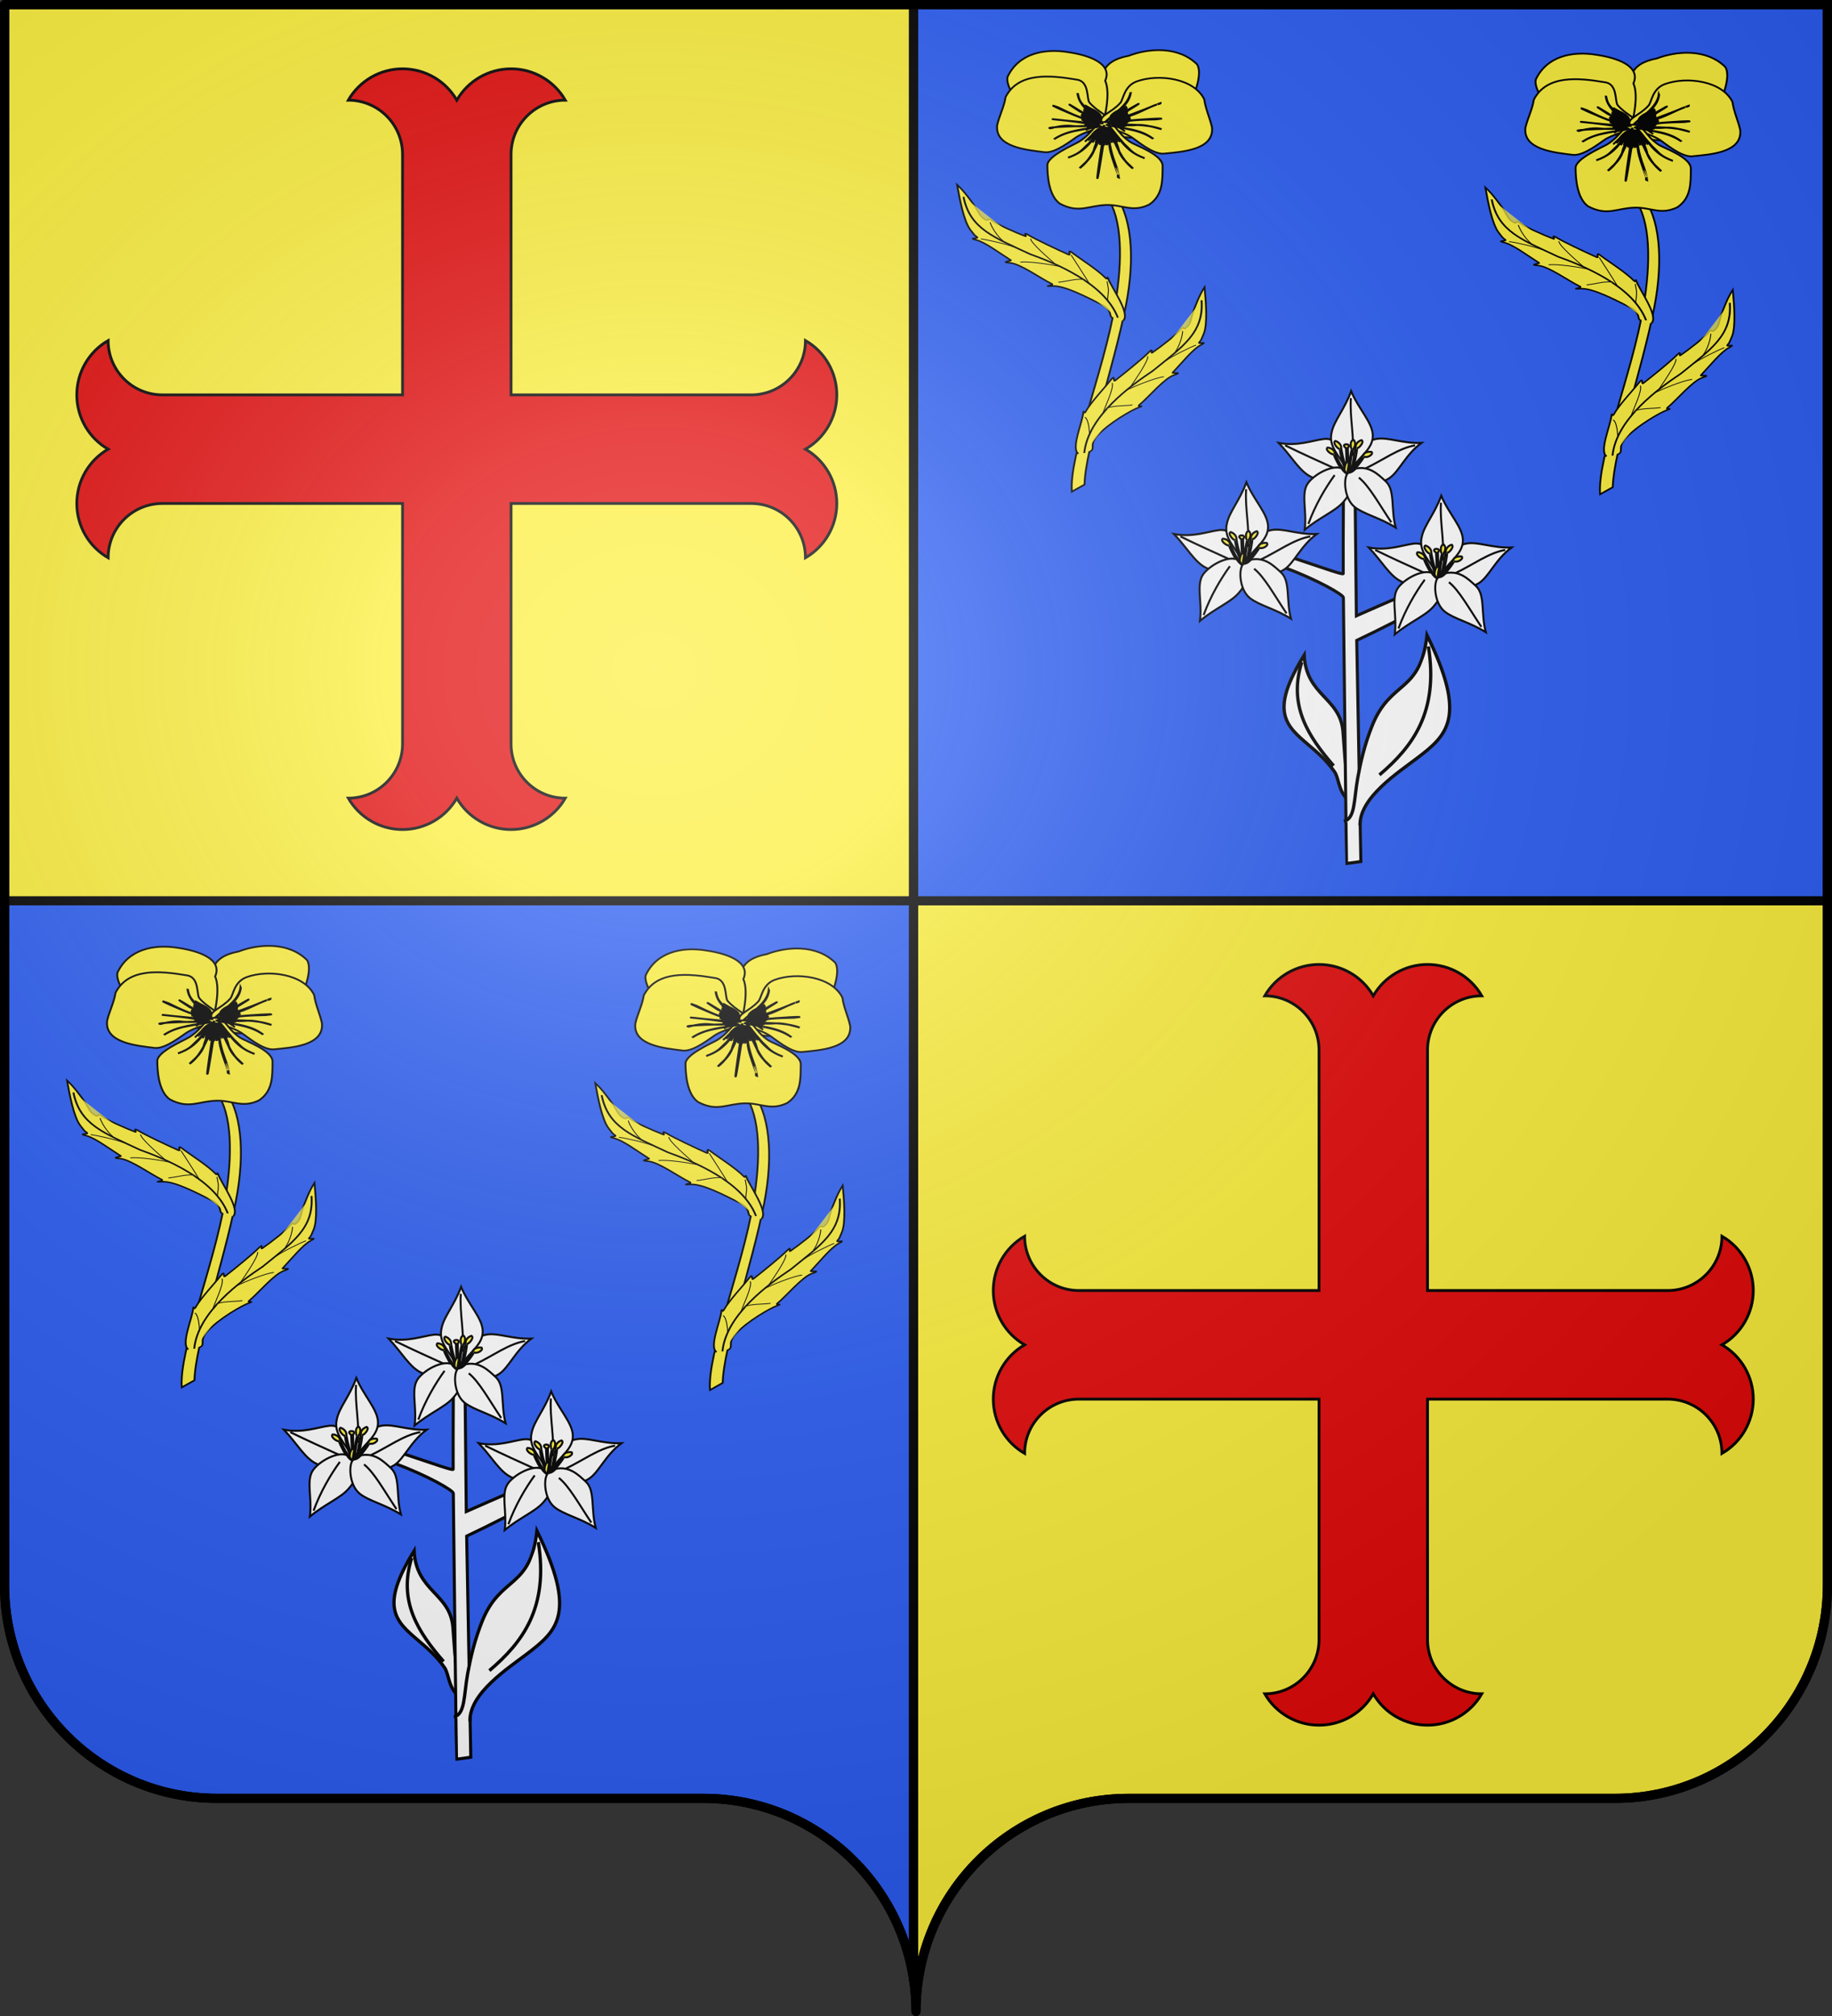 <?xml version="1.0" encoding="UTF-8" standalone="no"?>
<svg
   xmlns:dc="http://purl.org/dc/elements/1.1/"
   xmlns:cc="http://creativecommons.org/ns#"
   xmlns:rdf="http://www.w3.org/1999/02/22-rdf-syntax-ns#"
   xmlns:svg="http://www.w3.org/2000/svg"
   xmlns="http://www.w3.org/2000/svg"
   xmlns:xlink="http://www.w3.org/1999/xlink"
   xmlns:sodipodi="http://sodipodi.sourceforge.net/DTD/sodipodi-0.dtd"
   xmlns:inkscape="http://www.inkscape.org/namespaces/inkscape"
   height="660"
   width="600"
   version="1.0"
   id="svg2"
   sodipodi:version="0.32"
   inkscape:version="0.46"
   sodipodi:docname="blason Athies.svg"
   sodipodi:docbase="E:\DIVERS\Héraldique"
   inkscape:output_extension="org.inkscape.output.svg.inkscape">
  <rect width="100%" height="100%" fill="#333333" stroke="none"/>
  <sodipodi:namedview
     inkscape:window-height="968"
     inkscape:window-width="1280"
     inkscape:pageshadow="2"
     inkscape:pageopacity="0.0"
     guidetolerance="10.0"
     gridtolerance="10.0"
     objecttolerance="10.0"
     borderopacity="1.0"
     bordercolor="#666666"
     pagecolor="#ffffff"
     id="base"
     showgrid="false"
     height="660px"
     inkscape:zoom="2.3121201"
     inkscape:cx="464.84695"
     inkscape:cy="509.47506"
     inkscape:window-x="0"
     inkscape:window-y="22"
     inkscape:current-layer="g10557"
     showguides="true"
     inkscape:guide-bbox="true">
    <sodipodi:guide
       orientation="0,1"
       position="629.725,365.033"
       id="guide3681" />
  </sodipodi:namedview>
  <desc
     id="desc4">Flag of Canton of Valais (Wallis)</desc>
  <defs
     id="defs6">
    <inkscape:perspective
       sodipodi:type="inkscape:persp3d"
       inkscape:vp_x="0 : 330 : 1"
       inkscape:vp_y="0 : 1000 : 0"
       inkscape:vp_z="600 : 330 : 1"
       inkscape:persp3d-origin="300 : 220 : 1"
       id="perspective33" />
    <linearGradient
       id="linearGradient2893">
      <stop
         style="stop-color:white;stop-opacity:0.314;"
         offset="0"
         id="stop2895" />
      <stop
         id="stop2897"
         offset="0.19"
         style="stop-color:white;stop-opacity:0.251;" />
      <stop
         style="stop-color:#6b6b6b;stop-opacity:0.125;"
         offset="0.6"
         id="stop2901" />
      <stop
         style="stop-color:black;stop-opacity:0.125;"
         offset="1"
         id="stop2899" />
    </linearGradient>
    <radialGradient
       inkscape:collect="always"
       xlink:href="#linearGradient2893"
       id="radialGradient2883"
       cx="203.198"
       cy="218.01"
       fx="203.198"
       fy="218.01"
       r="300"
       gradientTransform="matrix(1.36,0,0,1.355,-79.528,-87.645)"
       gradientUnits="userSpaceOnUse" />
    <linearGradient
       id="linearGradient2955">
      <stop
         style="stop-color:white;stop-opacity:0;"
         offset="0"
         id="stop2965" />
      <stop
         style="stop-color:black;stop-opacity:0.646;"
         offset="1"
         id="stop2959" />
    </linearGradient>
    <radialGradient
       inkscape:collect="always"
       xlink:href="#linearGradient2955"
       id="radialGradient2961"
       cx="225.524"
       cy="218.901"
       fx="225.524"
       fy="218.901"
       r="300"
       gradientTransform="matrix(-4.167939e-4,2.183,-1.884,-3.599562e-4,615.597,-289.121)"
       gradientUnits="userSpaceOnUse" />
    <polygon
       id="star"
       transform="scale(53,53)"
       points="0,-1 0.588,0.809 -0.951,-0.309 0.951,-0.309 -0.588,0.809 0,-1 " />
    <clipPath
       id="clip">
      <path
         d="M 0,-200 L 0,600 L 300,600 L 300,-200 L 0,-200 z "
         id="path10" />
    </clipPath>
    <radialGradient
       inkscape:collect="always"
       xlink:href="#linearGradient2955"
       id="radialGradient1911"
       gradientUnits="userSpaceOnUse"
       gradientTransform="matrix(-4.167939e-4,2.183,-1.884,-3.599562e-4,1395.597,-309.121)"
       cx="225.524"
       cy="218.901"
       fx="225.524"
       fy="218.901"
       r="300" />
    <radialGradient
       inkscape:collect="always"
       xlink:href="#linearGradient2955"
       id="radialGradient2928"
       cx="-483.508"
       cy="153.928"
       fx="-483.508"
       fy="153.928"
       r="300"
       gradientTransform="matrix(0,2.342,-2.291,0,562.913,1323.77)"
       gradientUnits="userSpaceOnUse" />
    <radialGradient
       inkscape:collect="always"
       xlink:href="#linearGradient2893"
       id="radialGradient11919"
       gradientUnits="userSpaceOnUse"
       gradientTransform="matrix(1.551,0,0,1.35,-227.894,-51.264)"
       cx="285.186"
       cy="200.448"
       fx="285.186"
       fy="200.448"
       r="300" />
    <linearGradient
       gradientUnits="userSpaceOnUse"
       xlink:href="#linearGradient1732"
       id="linearGradient2433"
       y2="96.5"
       x2="180"
       y1="92.5"
       x1="171" />
    <linearGradient
       gradientTransform="translate(-1.428571e-5,-5.714286e-5)"
       gradientUnits="userSpaceOnUse"
       xlink:href="#linearGradient1732"
       id="linearGradient1561"
       y2="467.622"
       x2="124.137"
       y1="496.131"
       x1="94.281" />
    <linearGradient
       gradientTransform="translate(-1.428571e-5,-5.714286e-5)"
       gradientUnits="userSpaceOnUse"
       xlink:href="#linearGradient1732"
       id="linearGradient1559"
       y2="185.716"
       x2="296.929"
       y1="176.249"
       x1="270.496" />
    <linearGradient
       gradientTransform="translate(-1.428571e-5,-5.714286e-5)"
       gradientUnits="userSpaceOnUse"
       xlink:href="#linearGradient1732"
       id="linearGradient1557"
       y2="101.814"
       x2="193.021"
       y1="75.234"
       x1="179.583" />
    <linearGradient
       gradientTransform="translate(-1.428571e-5,-5.714286e-5)"
       gradientUnits="userSpaceOnUse"
       xlink:href="#linearGradient1732"
       id="linearGradient1555"
       y2="90.412"
       x2="137.605"
       y1="75.234"
       x1="112.239" />
    <linearGradient
       gradientTransform="translate(-1.428571e-5,-5.714286e-5)"
       gradientUnits="userSpaceOnUse"
       xlink:href="#linearGradient1732"
       id="linearGradient1553"
       y2="137.971"
       x2="124.361"
       y1="139.21"
       x1="87.547" />
    <linearGradient
       gradientTransform="translate(-1.428571e-5,-5.714286e-5)"
       gradientUnits="userSpaceOnUse"
       xlink:href="#linearGradient1732"
       id="linearGradient1551"
       y2="137.971"
       x2="157.2"
       y1="115.64"
       x1="124.585" />
    <linearGradient
       gradientTransform="translate(-1.428571e-5,-5.714286e-5)"
       gradientUnits="userSpaceOnUse"
       xlink:href="#linearGradient1732"
       id="linearGradient1549"
       y2="213.55"
       x2="211.83"
       y1="217.778"
       x1="177.338" />
    <linearGradient
       id="linearGradient1732">
      <stop
         id="stop1734"
         offset="0"
         style="stop-color:#ffffff;stop-opacity:1" />
      <stop
         id="stop1736"
         offset="1"
         style="stop-color:#ffffff;stop-opacity:1" />
    </linearGradient>
    <linearGradient
       gradientTransform="translate(75.923,47.102)"
       gradientUnits="userSpaceOnUse"
       xlink:href="#linearGradient1732"
       id="linearGradient1397"
       y2="48.303"
       x2="243.124"
       y1="51.421"
       x1="241.143" />
    <linearGradient
       gradientTransform="translate(-1.428571e-5,-5.714286e-5)"
       gradientUnits="userSpaceOnUse"
       xlink:href="#linearGradient1732"
       id="linearGradient1682"
       y2="546.905"
       x2="341.27"
       y1="571.111"
       x1="337.302" />
    <linearGradient
       gradientTransform="translate(-1.428571e-5,-5.714286e-5)"
       gradientUnits="userSpaceOnUse"
       xlink:href="#linearGradient1732"
       id="linearGradient1674"
       y2="547.595"
       x2="319.151"
       y1="566.746"
       x1="300" />
    <linearGradient
       gradientTransform="translate(-1.428571e-5,-5.714286e-5)"
       gradientUnits="userSpaceOnUse"
       xlink:href="#linearGradient1732"
       id="linearGradient1666"
       y2="534.603"
       x2="312.302"
       y1="534.206"
       x1="266.27" />
    <linearGradient
       gradientTransform="translate(-1.428571e-5,-5.714286e-5)"
       gradientUnits="userSpaceOnUse"
       xlink:href="#linearGradient1732"
       id="linearGradient1658"
       y2="513.175"
       x2="321.825"
       y1="493.73"
       x1="292.857" />
    <linearGradient
       gradientTransform="translate(-1.428571e-5,-5.714286e-5)"
       gradientUnits="userSpaceOnUse"
       xlink:href="#linearGradient1732"
       id="linearGradient1650"
       y2="458.413"
       x2="186.508"
       y1="491.746"
       x1="186.508" />
    <linearGradient
       gradientTransform="translate(-1.428571e-5,-5.714286e-5)"
       gradientUnits="userSpaceOnUse"
       xlink:href="#linearGradient1732"
       id="linearGradient1642"
       y2="454.048"
       x2="163.889"
       y1="488.968"
       x1="143.651" />
    <linearGradient
       gradientTransform="translate(-1.428571e-5,-5.714286e-5)"
       gradientUnits="userSpaceOnUse"
       xlink:href="#linearGradient1732"
       id="linearGradient1582"
       y2="242.341"
       x2="130.357"
       y1="225.278"
       x1="107.143" />
    <linearGradient
       gradientTransform="translate(-1.428571e-5,-5.714286e-5)"
       gradientUnits="userSpaceOnUse"
       xlink:href="#linearGradient1732"
       id="linearGradient1622"
       y2="415.357"
       x2="166.667"
       y1="395.317"
       x1="131.151" />
    <linearGradient
       gradientTransform="translate(-1.428571e-5,-5.714286e-5)"
       gradientUnits="userSpaceOnUse"
       xlink:href="#linearGradient1732"
       id="linearGradient1614"
       y2="294.722"
       x2="136.325"
       y1="312.778"
       x1="118.452" />
    <linearGradient
       gradientTransform="translate(-1.428571e-5,-5.714286e-5)"
       gradientUnits="userSpaceOnUse"
       xlink:href="#linearGradient1732"
       id="linearGradient1606"
       y2="280.635"
       x2="118.056"
       y1="297.103"
       x1="88.492" />
    <linearGradient
       gradientTransform="translate(-1.428571e-5,-5.714286e-5)"
       gradientUnits="userSpaceOnUse"
       xlink:href="#linearGradient1732"
       id="linearGradient1598"
       y2="257.619"
       x2="115.675"
       y1="260.595"
       x1="84.127" />
    <linearGradient
       gradientTransform="translate(-1.428571e-5,-5.714286e-5)"
       gradientUnits="userSpaceOnUse"
       xlink:href="#linearGradient1732"
       id="linearGradient1590"
       y2="258.413"
       x2="113.69"
       y1="264.167"
       x1="82.143" />
    <linearGradient
       gradientTransform="translate(-1.428571e-5,-5.714286e-5)"
       gradientUnits="userSpaceOnUse"
       xlink:href="#linearGradient1732"
       id="linearGradient1800"
       y2="166.385"
       x2="139.396"
       y1="191.963"
       x1="107.75" />
    <inkscape:perspective
       id="perspective38"
       inkscape:persp3d-origin="250 : 166.66667 : 1"
       inkscape:vp_z="500 : 250 : 1"
       inkscape:vp_y="0 : 1000 : 0"
       inkscape:vp_x="0 : 250 : 1"
       sodipodi:type="inkscape:persp3d" />
    <inkscape:perspective
       id="perspective19"
       inkscape:persp3d-origin="297.5 : 198.33333 : 1"
       inkscape:vp_z="595 : 297.5 : 1"
       inkscape:vp_y="0 : 1000 : 0"
       inkscape:vp_x="0 : 297.5 : 1"
       sodipodi:type="inkscape:persp3d" />
    <inkscape:perspective
       id="perspective32"
       inkscape:persp3d-origin="134.24872 : 165.67112 : 1"
       inkscape:vp_z="268.49744 : 248.50668 : 1"
       inkscape:vp_y="0 : 1000 : 0"
       inkscape:vp_x="0 : 248.50668 : 1"
       sodipodi:type="inkscape:persp3d" />
    <radialGradient
       r="300"
       fy="226.331"
       fx="221.445"
       cy="226.331"
       cx="221.445"
       gradientTransform="matrix(1.353,0,0,1.349,-77.629,-85.747)"
       gradientUnits="userSpaceOnUse"
       id="radialGradient3163"
       xlink:href="#linearGradient2893"
       inkscape:collect="always" />
    <linearGradient
       id="linearGradient10403">
      <stop
         id="stop10405"
         offset="0"
         style="stop-color:white;stop-opacity:0.314;" />
      <stop
         style="stop-color:white;stop-opacity:0.251;"
         offset="0.19"
         id="stop10407" />
      <stop
         id="stop10409"
         offset="0.6"
         style="stop-color:#6b6b6b;stop-opacity:0.125;" />
      <stop
         id="stop10411"
         offset="1"
         style="stop-color:black;stop-opacity:0.125;" />
    </linearGradient>
    <inkscape:perspective
       id="perspective89"
       inkscape:persp3d-origin="300 : 220 : 1"
       inkscape:vp_z="600 : 330 : 1"
       inkscape:vp_y="0 : 1000 : 0"
       inkscape:vp_x="0 : 330 : 1"
       sodipodi:type="inkscape:persp3d" />
  </defs>
  <g
     inkscape:groupmode="layer"
     id="layer1"
     inkscape:label="Fond écu">
    <path
       style="fill:#2b5df2;fill-opacity:1;fill-rule:nonzero;stroke:#000000;stroke-width:3;stroke-linecap:round;stroke-linejoin:round;stroke-miterlimit:4;stroke-dashoffset:0;stroke-opacity:1"
       d="M 1.5 294.906 L 1.5 519 C 1.5 557.504 32.709 588.75 71.156 588.75 C 109.603 588.75 191.897 588.75 230.344 588.75 C 265.272 588.75 294.212 614.534 299.219 648.125 L 299.219 294.906 L 1.5 294.906 z "
       id="path2014" />
    <path
       style="fill:#fcef3c;fill-opacity:1;fill-rule:nonzero;stroke:#000000;stroke-width:3;stroke-linecap:round;stroke-linejoin:round;stroke-miterlimit:4;stroke-dashoffset:0;stroke-opacity:1;stroke-dasharray:none"
       d="M 299.219 294.906 L 299.219 648.125 C 299.723 651.509 300 654.976 300 658.5 C 300 619.996 331.209 588.75 369.656 588.75 C 408.103 588.75 490.397 588.75 528.844 588.75 C 567.291 588.75 598.5 557.504 598.5 519 L 598.5 294.906 L 299.219 294.906 z "
       id="path2420" />
    <path
       style="fill:#fcef3c;fill-opacity:1;fill-rule:nonzero;stroke:#000000;stroke-width:3;stroke-linecap:round;stroke-linejoin:round;stroke-miterlimit:4;stroke-dashoffset:0;stroke-opacity:1"
       d="M 1.5 1.5 L 1.5 294.906 L 299.219 294.906 L 299.219 1.5 L 1.5 1.5 z "
       id="path2187" />
    <path
       style="fill:#2b5df2;fill-rule:evenodd;stroke:#000000;stroke-width:3;stroke-linecap:butt;stroke-linejoin:miter;stroke-opacity:1"
       d="M 299.219,1.5 L 299.219,294.906 L 598.5,294.906 L 598.5,1.5 L 299.219,1.5 z"
       id="path2195" />
    <g
       id="g10"
       style="fill:#e20909;stroke:none"
       transform="matrix(8.0354886e-2,0,0,8.0400034e-2,-278.396,-9.607)">
      <path
         style="fill:#e20909;fill-opacity:1;stroke:#000000;stroke-width:11.429;stroke-miterlimit:4;stroke-dasharray:none;stroke-opacity:1"
         id="path12"
         d="M 5105.307,3148.485 C 5105.307,3270.595 5006.307,3369.585 4884.197,3369.585 C 4929.807,3448.585 5014.087,3497.245 5105.297,3497.245 C 5196.517,3497.245 5280.797,3448.585 5326.407,3369.585 C 5372.017,3448.585 5456.297,3497.245 5547.507,3497.245 C 5638.727,3497.245 5723.007,3448.585 5768.617,3369.585 C 5646.507,3369.585 5547.507,3270.595 5547.507,3148.485 L 5547.507,2169.585 L 6526.407,2169.585 C 6648.517,2169.585 6747.507,2268.585 6747.507,2390.695 C 6826.507,2345.085 6875.167,2260.805 6875.167,2169.595 C 6875.167,2078.375 6826.507,1994.095 6747.507,1948.485 C 6826.507,1902.875 6875.167,1818.595 6875.167,1727.385 C 6875.167,1636.165 6826.507,1551.885 6747.507,1506.275 C 6747.507,1628.385 6648.517,1727.385 6526.407,1727.385 L 5547.507,1727.385 L 5547.507,748.485 C 5547.507,626.372 5646.507,527.38 5768.617,527.38 C 5723.007,448.387 5638.727,399.725 5547.507,399.725 C 5456.297,399.725 5372.017,448.387 5326.407,527.38 C 5280.797,448.387 5196.517,399.725 5105.297,399.725 C 5014.087,399.725 4929.807,448.387 4884.197,527.38 C 5006.307,527.38 5105.307,626.372 5105.307,748.485 L 5105.307,1727.385 L 4126.407,1727.385 C 4004.294,1727.385 3905.302,1628.385 3905.302,1506.275 C 3826.309,1551.885 3777.647,1636.165 3777.647,1727.385 C 3777.647,1818.595 3826.309,1902.875 3905.302,1948.485 C 3826.309,1994.095 3777.647,2078.375 3777.647,2169.595 C 3777.647,2260.805 3826.309,2345.085 3905.302,2390.695 C 3905.302,2268.585 4004.294,2169.585 4126.407,2169.585 L 5105.307,2169.585 L 5105.307,3148.485 z" />
    </g>
    <use
       x="0"
       y="0"
       xlink:href="#g10"
       id="use10061"
       transform="translate(300.157,293.222)"
       width="600"
       height="660" />
    <g
       transform="translate(484.113,173.26)"
       style="display:inline"
       inkscape:label="Fond écu"
       id="g10146">
      <g
         style="stroke:#000000;stroke-width:4.134;stroke-miterlimit:4;stroke-dasharray:none;stroke-opacity:1"
         transform="matrix(0.76,0,0,0.676,623.464,41.912)"
         id="g18471" />
      <g
         id="g3890">
        <g
           id="g10172"
           transform="matrix(0.314,0,0,0.292,-205.644,-101.678)">
          <path
             sodipodi:nodetypes="ccsccsc"
             id="path18937"
             d="M 274.258,-29.237 L 267.712,-24.596 C 283.637,-0.099 284.29,45.255 276.356,95.883 C 264.543,171.257 228.222,264.337 231.118,306.12 L 244.368,298.122 C 245.073,258.646 274.782,166.6 287.526,97.258 C 297.694,41.929 293.138,-6.211 274.258,-29.237 z"
             style="fill:#fcef3c;fill-opacity:1;fill-rule:evenodd;stroke:#000000;stroke-width:1.896;stroke-linecap:butt;stroke-linejoin:miter;stroke-miterlimit:4;stroke-dasharray:none;stroke-opacity:1" />
          <g
             style="fill:#fcef3c"
             transform="matrix(-0.848,0.53,0.53,0.848,470.389,-306.462)"
             id="g3698">
            <g
               style="fill:#fcef3c"
               id="g18939"
               transform="matrix(0.226,-0.247,0.214,0.195,250.927,480.558)"
               inkscape:transform-center-x="-108"
               inkscape:transform-center-y="30">
              <path
                 sodipodi:nodetypes="csszszszszczszszszsz"
                 id="path18941"
                 d="M 751.085,-187.522 C 734.605,-221.143 816.004,-299.161 835.37,-331.932 C 840.18,-340.07 834.009,-323.536 841.809,-329.305 C 873.882,-353.022 938.991,-378.032 963.341,-390.852 C 987.692,-403.673 964.208,-379.231 974.989,-381.438 C 1016.127,-389.858 1086.66,-406.167 1111.638,-415.427 C 1136.616,-424.687 1112.904,-407.222 1121.587,-408.352 C 1153.291,-412.481 1217.575,-425.314 1234.961,-434.647 C 1252.347,-443.981 1242.062,-428.723 1253.924,-431.127 C 1275.145,-435.428 1282.376,-454.565 1300.958,-472.918 C 1319.541,-491.27 1344.572,-516.527 1372.139,-534.433 C 1350.656,-481.007 1318.849,-404.684 1291.753,-379.194 C 1264.658,-353.703 1273.366,-364.306 1264.812,-358.335 C 1258.017,-353.593 1293.693,-346.353 1265.385,-346.917 C 1237.077,-347.482 1185.034,-321.373 1142.813,-304.775 C 1138.316,-303.006 1175.349,-286.762 1143.104,-293.927 C 1110.859,-301.091 1035.519,-264.846 998.369,-256.078 C 987.441,-253.499 1029.613,-234.952 994.603,-248.537 C 958.99,-262.356 887.67,-241.777 833.032,-227.663 C 787.167,-215.814 800.743,-185.738 783.371,-188.216"
                 style="fill:#fcef3c;fill-opacity:1;fill-rule:evenodd;stroke:#000000;stroke-width:5.717;stroke-linecap:butt;stroke-linejoin:miter;stroke-miterlimit:4;stroke-dasharray:none;stroke-opacity:1" />
              <path
                 sodipodi:nodetypes="ccc"
                 id="path18943"
                 d="M 769.853,-193.618 C 841.743,-311.31 1011.26,-336.859 1091.702,-346.182 C 1212.305,-374.051 1293.872,-381.318 1342.101,-495.694"
                 style="fill:#fcef3c;fill-opacity:0.75;fill-rule:evenodd;stroke:#000000;stroke-width:6.035;stroke-linecap:butt;stroke-linejoin:miter;stroke-miterlimit:4;stroke-dasharray:none;stroke-opacity:1" />
              <path
                 id="path18945"
                 style="fill:#fcef3c;fill-opacity:0.75;fill-rule:evenodd;stroke:#000000;stroke-width:2.964;stroke-linecap:butt;stroke-linejoin:miter;stroke-miterlimit:4;stroke-dasharray:none;stroke-opacity:1"
                 d="M 813.847,-244.08 C 820.877,-257.976 816.959,-264.742 824.566,-292.881 L 835.293,-319.182 M 885.237,-292.036 C 897.489,-306.978 957.244,-372.23 966.975,-382.734 M 1007.467,-333.992 C 1027.682,-346.582 1099.087,-388.392 1102.773,-404.219 M 1184.846,-370.1 C 1204.731,-380.848 1229.48,-407.886 1239.371,-426.297 M 902.053,-302.451 C 922.129,-305.921 955.506,-279.239 980.141,-268.56 M 990.837,-328.643 C 1016.677,-327.46 1088.045,-318.985 1112.316,-306.555 M 1145.275,-356.835 C 1168.567,-360.888 1233.059,-358.6 1252.009,-355.112"
                 sodipodi:nodetypes="ccccccccccccccc" />
            </g>
          </g>
          <g
             style="fill:#fcef3c"
             id="g3704"
             transform="matrix(0.953,0.303,-0.303,0.953,-44.8,-94.233)">
            <g
               style="fill:#fcef3c"
               inkscape:transform-center-y="30"
               inkscape:transform-center-x="-108"
               transform="matrix(0.226,-0.247,0.214,0.195,250.927,480.558)"
               id="g3706">
              <path
                 style="fill:#fcef3c;fill-opacity:1;fill-rule:evenodd;stroke:#000000;stroke-width:5.717;stroke-linecap:butt;stroke-linejoin:miter;stroke-miterlimit:4;stroke-dasharray:none;stroke-opacity:1"
                 d="M 752.764,-201.763 C 739.431,-231.526 816.004,-299.161 835.37,-331.932 C 840.18,-340.07 834.009,-323.536 841.809,-329.305 C 873.882,-353.022 938.991,-378.032 963.341,-390.852 C 987.692,-403.673 964.208,-379.231 974.989,-381.438 C 1016.127,-389.858 1086.66,-406.167 1111.638,-415.427 C 1136.616,-424.687 1112.904,-407.222 1121.587,-408.352 C 1153.291,-412.481 1217.575,-425.314 1234.961,-434.647 C 1252.347,-443.981 1242.062,-428.723 1253.924,-431.127 C 1275.145,-435.428 1282.376,-454.565 1300.958,-472.918 C 1319.541,-491.27 1344.572,-516.527 1372.139,-534.433 C 1350.656,-481.007 1318.849,-404.684 1291.753,-379.194 C 1264.658,-353.703 1273.366,-364.306 1264.812,-358.335 C 1258.017,-353.593 1293.693,-346.353 1265.385,-346.917 C 1237.077,-347.482 1185.034,-321.373 1142.813,-304.775 C 1138.316,-303.006 1175.349,-286.762 1143.104,-293.927 C 1110.859,-301.091 1035.519,-264.846 998.369,-256.078 C 987.441,-253.499 1015.094,-244.143 994.603,-248.537 C 974.112,-252.931 885.349,-250.717 833.032,-227.663 C 791.882,-209.529 811.111,-184.664 782.454,-188.601"
                 id="path3708"
                 sodipodi:nodetypes="csszszszszczszszszsz" />
              <path
                 style="fill:#fcef3c;fill-opacity:0.75;fill-rule:evenodd;stroke:#000000;stroke-width:6.035;stroke-linecap:butt;stroke-linejoin:miter;stroke-miterlimit:4;stroke-dasharray:none;stroke-opacity:1"
                 d="M 769.853,-193.618 C 841.743,-311.31 1011.26,-336.859 1091.702,-346.182 C 1212.305,-374.051 1293.872,-381.318 1342.101,-495.694"
                 id="path3710"
                 sodipodi:nodetypes="ccc" />
              <path
                 sodipodi:nodetypes="ccccccccccccccc"
                 d="M 813.847,-244.08 C 820.877,-257.976 837.588,-298.008 831.696,-311.904 L 831.696,-312.565 M 885.237,-292.036 C 897.489,-306.978 961.728,-359.172 962.013,-378.8 M 1007.467,-333.992 C 1027.682,-346.582 1099.087,-388.392 1102.773,-404.219 M 1184.846,-370.1 C 1204.731,-380.848 1229.48,-407.886 1239.371,-426.297 M 902.053,-302.451 C 922.129,-305.921 955.506,-279.239 980.141,-268.56 M 990.837,-328.643 C 1016.677,-327.46 1088.045,-318.985 1112.316,-306.555 M 1145.275,-356.835 C 1168.567,-360.888 1233.059,-358.6 1252.009,-355.112"
                 style="fill:#fcef3c;fill-opacity:0.75;fill-rule:evenodd;stroke:#000000;stroke-width:2.964;stroke-linecap:butt;stroke-linejoin:miter;stroke-miterlimit:4;stroke-dasharray:none;stroke-opacity:1"
                 id="path3712" />
            </g>
          </g>
          <g
             transform="matrix(0.999,4.1043539e-2,-4.1043539e-2,0.999,-10.111,-11.367)"
             id="g3832">
            <path
               style="fill:#000000;fill-opacity:1;fill-rule:evenodd;stroke:#000000;stroke-width:1.975;stroke-linecap:butt;stroke-linejoin:miter;stroke-miterlimit:4;stroke-dasharray:none;stroke-opacity:1"
               d="M 253.072,-90.347 L 259.545,-97.63 C 259.545,-97.63 264.685,-106.429 271.107,-106.832 L 271.114,-106.611 L 271.19,-95.518 C 271.19,-95.518 270.443,-103.263 270.403,-104.593 C 270.363,-105.924 271.173,-87.529 271.173,-87.529 L 270.605,-89.289 C 270.605,-89.289 270.272,-100.374 270.232,-101.704 C 270.192,-103.034 268.865,-87.242 268.865,-87.242 L 268.94,-101.889 L 267.47,-99.407 C 267.47,-99.407 266.775,-88.293 266.768,-88.515 C 266.761,-88.736 268.018,-98.313 268.168,-101.868 C 268.319,-105.422 264.163,-89.551 264.163,-89.551 L 268.148,-102.533 L 261.071,-89.685 L 265.63,-100.687 L 259.217,-91.408 C 259.217,-91.408 264.391,-99.098 264.358,-100.207 C 264.324,-101.316 256.375,-91.772 256.375,-91.772 L 263.058,-100.614 L 253.072,-90.347 z M 271.114,-106.611 L 273.422,-106.898 L 273.751,-87.38 L 272.46,-104.651 L 272.749,-86.464 L 271.114,-106.611 z M 291.355,-92.536 L 282.081,-101.373 L 289.581,-91.599 C 289.581,-91.599 280.775,-102.001 280.809,-100.893 C 280.842,-99.784 287.023,-91.083 287.023,-91.083 L 279.51,-101.3 L 283.957,-90.331 L 277.947,-101.922 L 281.386,-90.258 C 281.386,-90.258 276.541,-105.876 276.905,-102.336 C 277.268,-98.796 276.504,-98.553 276.51,-98.331 C 276.517,-98.109 279.085,-89.75 279.085,-89.75 L 276.133,-102.314 L 277.338,-87.925 C 277.338,-87.925 274.814,-103.386 274.854,-102.056 C 274.894,-100.726 274.386,-100.49 274.386,-100.49 L 274.226,-88.725 C 274.226,-88.725 274.47,-106.261 274.51,-104.931 C 274.55,-103.601 276.072,-87.224 276.072,-87.224 L 273.672,-107.126 C 280.371,-106.872 285.768,-98.592 285.768,-98.592 L 291.355,-92.536 z"
               id="path18965"
               sodipodi:nodetypes="cccccsccscccsscccccsccccccccccccscccccsscccsccscccc" />
            <path
               style="fill:#fcef3c;fill-opacity:1;fill-rule:evenodd;stroke:#000000;stroke-width:1.975;stroke-linecap:butt;stroke-linejoin:miter;stroke-miterlimit:4;stroke-dasharray:none;stroke-opacity:1;display:inline"
               d="M 365.025,-176.712 C 370.949,-167.217 364.396,-145.604 360.642,-134.695 C 357.066,-124.588 332.344,-114.134 327.007,-111.026 C 311.559,-101.78 305.713,-90.773 297.619,-91.795 L 297.582,-91.798 L 297.533,-91.803 C 289.257,-92.315 282.921,-92.354 274.872,-103.801 C 272.032,-107.675 263.445,-130.5 267.855,-142.727 C 265.245,-157.04 263.011,-176.055 293.258,-183.435 C 313.141,-192.591 344.341,-196.982 365.025,-176.712 z"
               id="path18977"
               sodipodi:nodetypes="cccccccccc" />
            <path
               style="fill:#fcef3c;fill-opacity:1;fill-rule:evenodd;stroke:#000000;stroke-width:1.975;stroke-linecap:butt;stroke-linejoin:miter;stroke-miterlimit:4;stroke-dasharray:none;stroke-opacity:1;display:inline"
               d="M 167.953,-154.53 C 166.256,-143.513 180.687,-125.098 188.379,-115.952 C 195.594,-107.512 222.252,-105.776 228.339,-104.59 C 246.057,-100.92 255.697,-92.377 262.687,-96.043 L 262.72,-96.059 L 267.006,-96.08 C 271.158,-109.76 276.494,-140.421 269.954,-154.476 C 277.105,-174.248 251.555,-182.355 230.849,-184.813 C 204.421,-188.565 178.173,-180.995 167.953,-154.53 z"
               id="path18979"
               sodipodi:nodetypes="ccccccccc" />
            <path
               style="fill:#fcef3c;fill-opacity:1;fill-rule:evenodd;stroke:#000000;stroke-width:1.975;stroke-linecap:butt;stroke-linejoin:miter;stroke-miterlimit:4;stroke-dasharray:none;stroke-opacity:1;display:inline"
               d="M 159.411,-100.317 C 157.619,-75.232 191.479,-73.567 210.289,-71.806 C 221.988,-70.986 239.1,-87.849 243.993,-91.166 C 258.416,-100.674 273.169,-101.425 274.569,-108.631 L 274.577,-108.663 L 274.587,-108.707 C 276.579,-115.872 264.007,-118.366 254.453,-129.487 C 251.254,-133.349 253.824,-153.674 239.645,-154.595 C 212.978,-158.218 179.249,-160.828 166.89,-132 C 165.816,-121.24 161.248,-110.674 159.411,-100.317 z"
               id="path18981"
               sodipodi:nodetypes="cccccccccc" />
            <path
               style="fill:#fcef3c;fill-opacity:1;fill-rule:evenodd;stroke:#000000;stroke-width:1.975;stroke-linecap:butt;stroke-linejoin:miter;stroke-miterlimit:4;stroke-dasharray:none;stroke-opacity:1;display:inline"
               d="M 383.446,-106.636 C 386.624,-81.291 352.564,-78.053 334.368,-75.306 C 322.737,-73.828 304.644,-89.618 299.56,-92.654 C 284.59,-101.333 269.815,-101.331 267.983,-108.445 L 267.974,-108.477 L 267.961,-108.52 C 265.542,-115.561 277.943,-118.76 286.813,-130.4 C 289.774,-134.435 289.879,-149.41 302.833,-155.066 C 325.24,-164.848 362.418,-161.111 374.076,-137.844 C 375.794,-127.163 380.99,-116.872 383.446,-106.636 z"
               id="path18983"
               sodipodi:nodetypes="cccccccscc" />
            <path
               style="fill:#fcef3c;fill-opacity:1;fill-rule:evenodd;stroke:#000000;stroke-width:1.975;stroke-linecap:butt;stroke-linejoin:miter;stroke-miterlimit:4;stroke-dasharray:none;stroke-opacity:1;display:inline"
               d="M 228.204,-14.924 C 216.223,-23.609 214.071,-45.984 213.545,-57.335 C 213.181,-67.864 240.576,-81.486 245.776,-85.275 C 260.709,-96.489 261.345,-108.21 271.982,-108.244 L 272.03,-108.245 L 272.094,-108.247 C 282.715,-108.812 283.344,-97.227 298.926,-86.874 C 304.345,-83.385 333.392,-74.139 333.728,-61.391 C 334.295,-44.937 335.369,-28.523 321.406,-17.552 C 304.435,-7.757 293.517,-16.593 276.638,-15.313 C 258.137,-13.909 248.463,-4.33 228.204,-14.924 z"
               id="path18985"
               sodipodi:nodetypes="cccccccccsc" />
            <g
               style="stroke:#000000;stroke-width:4.134;stroke-miterlimit:4;stroke-dasharray:none;stroke-opacity:1"
               id="g18987"
               transform="matrix(0.514,-1.4505531e-2,-1.3333716e-2,-0.443,-257.619,224.055)">
              <path
                 id="path18989"
                 style="fill:#000000;fill-opacity:1;fill-rule:evenodd;stroke:#000000;stroke-width:4.746;stroke-linecap:butt;stroke-linejoin:miter;stroke-miterlimit:4;stroke-dasharray:none;stroke-opacity:1;display:inline"
                 d="M 923.631,722.316 L 923.631,722.316 z M 1038.559,706.192 C 1025.453,709.289 1012.201,711.923 999.132,715.112 C 876.792,727.324 979.874,720.053 1038.559,706.192 z M 1030.711,705.937 C 1014.655,705.32 998.568,703.056 982.469,704.736 C 967.272,706.99 952.105,702.995 937.632,698.067 C 921.566,701.175 1012.263,705.877 1030.711,705.937 z M 1042.071,704.953 C 1024.977,700.38 1007.248,697.684 990.271,692.801 C 973.947,688.683 959.159,682.157 945.636,670.965 L 945.602,670.896 C 973.077,694.96 1008.904,696.892 1042.071,704.953 z M 937.81,758.262 L 937.81,758.262 z M 953.032,751.328 C 980.323,735.334 994.663,726.116 1040.401,711.307 C 1027.8,715.665 1015.414,720.466 1002.777,724.732 C 992.687,727.184 915,768.579 953.032,751.328 z M 1034.368,715.587 C 1022.094,724.42 1010.975,734.573 997.019,741.609 C 941.853,784.866 1008.757,734.877 1034.368,715.587 z M 992.13,787.716 C 995.525,751.324 1025.66,735.104 1044.071,710.463 C 1033.811,722.968 1021.702,734.317 1011.757,747.008 C 1008.372,751.5 1005.355,756.187 1001.794,760.588 C 995.677,768.624 993.417,778.211 992.062,787.499 L 992.085,787.571 L 992.13,787.716 z M 1168.225,726.316 L 1168.225,726.316 z M 1151.197,723.898 C 1118.112,722.383 1100.143,722.232 1053.298,710.192 C 1066.403,713.289 1079.656,715.923 1092.725,719.112 C 1103.221,722.497 1193.781,730.013 1151.197,723.898 z M 1163.151,699.277 C 1132.924,712.954 1089.733,709.246 1061.145,709.938 C 1077.201,709.32 1093.288,707.057 1109.387,708.736 C 1127.773,711.649 1145.657,704.652 1163.151,699.277 z M 1146.322,674.758 C 1117.537,701.818 1082.038,699.005 1049.786,708.953 C 1066.879,704.381 1084.608,701.684 1101.585,696.802 C 1117.909,692.683 1132.697,686.158 1146.22,674.965 L 1146.254,674.896 L 1146.322,674.758 z M 1160.254,765.109 L 1154.047,762.262 C 1156.301,763.101 1160.306,763.421 1160.254,765.109 z M 1051.456,715.307 C 1064.057,719.665 1076.443,724.466 1089.081,728.732 C 1113.06,735.855 1131.219,751.692 1153.219,761.865 C 1119.9,744.082 1086.859,727.555 1051.456,715.307 z M 1057.489,719.587 C 1069.763,728.42 1080.882,738.573 1094.838,745.609 C 1150.004,788.866 1083.101,738.877 1057.489,719.587 z M 1099.727,791.716 C 1096.332,755.324 1066.198,739.104 1047.786,714.464 C 1058.046,726.969 1070.155,738.318 1080.101,751.008 C 1090.02,762.921 1097.058,775.298 1099.795,791.499 L 1099.773,791.572 L 1099.727,791.716 z M 1047.947,703.734 C 1047.214,689.443 1045.882,675.185 1045.27,660.895 C 1028.009,511.095 1032.676,572.992 1047.947,703.734 z M 997.971,598.326 C 1024.41,623.167 1034.551,667.729 1045.001,695.999 C 1038.859,680.212 1030.75,665.035 1027.325,648.308 C 1026.6,644.287 1025.822,640.272 1024.077,636.541 C 1019.702,625.132 1012.39,615.194 1004.295,606.149 C 1002.118,603.601 999.974,601.015 997.971,598.326 z M 974.494,624.69 C 1016.356,642.871 1024.968,679.407 1047.657,707.723 C 1036.464,692.442 1027.287,675.795 1015.765,660.752 C 1011.639,655.562 1007.153,650.657 1003.196,645.329 C 995.836,635.982 985.288,629.836 974.775,624.71 L 974.681,624.704 L 974.494,624.69 z M 1077.203,575.542 L 1075.909,582.848 C 1076.147,580.271 1075.178,576.148 1077.203,575.542 z M 1072.793,600.749 C 1062.973,634.232 1056.846,652.143 1054.647,703.579 C 1055.584,689.299 1057.119,675.063 1057.933,660.782 C 1058.324,634.065 1076.296,589.066 1080.98,563.135 C 1081.008,563.048 1072.771,600.844 1072.793,600.749 z M 1106.117,598.892 C 1079.327,623.355 1068.554,667.768 1057.703,695.887 C 1064.069,680.188 1072.393,665.128 1076.056,648.452 C 1076.838,644.442 1077.672,640.438 1079.47,636.732 C 1084.007,625.386 1091.46,615.553 1099.683,606.625 C 1101.896,604.107 1104.076,601.552 1106.117,598.892 z M 1129.216,625.587 C 1087.101,643.171 1077.97,679.581 1054.881,707.572 C 1066.29,692.451 1075.702,675.937 1087.437,661.058 C 1091.637,655.928 1096.192,651.087 1100.224,645.816 C 1107.716,636.575 1118.351,630.579 1128.936,625.604 L 1129.029,625.598 L 1129.216,625.587 z" />
            </g>
            <g
               id="g19001"
               transform="matrix(0.677,-1.9088812e-2,1.9710407e-2,0.655,-471.126,207.128)">
              <path
                 id="path19003"
                 style="fill:#000000;fill-opacity:1;fill-rule:evenodd;stroke:#000000;stroke-width:2.964;stroke-linecap:butt;stroke-linejoin:miter;stroke-miterlimit:4;stroke-dasharray:none;stroke-opacity:1;display:inline"
                 d="M 1079.694,-415.037 L 1089.572,-425.86 C 1089.572,-425.86 1097.551,-439.052 1107.05,-439.39 L 1107.05,-439.052 L 1106.67,-422.14 C 1106.67,-422.14 1105.91,-433.978 1105.91,-436.008 C 1105.91,-438.037 1106.29,-409.963 1106.29,-409.963 L 1105.53,-412.669 C 1105.53,-412.669 1105.53,-429.581 1105.53,-431.61 C 1105.53,-433.64 1102.871,-409.625 1102.871,-409.625 L 1103.631,-431.949 L 1101.351,-428.228 C 1101.351,-428.228 1099.831,-411.316 1099.831,-411.654 C 1099.831,-411.992 1102.111,-426.537 1102.491,-431.949 C 1102.871,-437.361 1096.032,-413.345 1096.032,-413.345 L 1102.491,-432.963 L 1091.472,-413.684 L 1098.691,-430.257 L 1088.813,-416.39 C 1088.813,-416.39 1096.792,-427.89 1096.792,-429.581 C 1096.792,-431.272 1084.633,-417.066 1084.633,-417.066 L 1094.892,-430.257 L 1079.694,-415.037 z M 1107.05,-439.052 L 1110.47,-439.39 L 1110.09,-409.625 L 1108.95,-436.008 L 1108.57,-408.272 L 1107.05,-439.052 z M 1136.306,-416.728 L 1123.008,-430.596 L 1133.647,-415.375 C 1133.647,-415.375 1121.108,-431.61 1121.108,-429.919 C 1121.108,-428.228 1129.847,-414.698 1129.847,-414.698 L 1119.208,-430.596 L 1125.288,-413.684 L 1116.929,-431.61 L 1121.488,-413.684 C 1121.488,-413.684 1115.029,-437.699 1115.409,-432.287 C 1115.789,-426.875 1114.649,-426.537 1114.649,-426.199 C 1114.649,-425.86 1118.069,-413.007 1118.069,-413.007 L 1114.269,-432.287 L 1115.409,-410.301 C 1115.409,-410.301 1112.369,-433.978 1112.369,-431.949 C 1112.369,-429.919 1111.61,-429.581 1111.61,-429.581 L 1110.85,-411.654 C 1110.85,-411.654 1111.989,-438.375 1111.989,-436.346 C 1111.989,-434.316 1113.509,-409.287 1113.509,-409.287 L 1110.85,-439.728 C 1120.728,-439.052 1128.327,-426.199 1128.327,-426.199 L 1136.306,-416.728 z M 1141.187,-433.524 L 1130.892,-441.011 C 1130.892,-441.011 1118.074,-447.054 1118.363,-454.264 L 1118.705,-454.265 L 1135.792,-453.995 C 1135.792,-453.995 1123.763,-453.405 1121.71,-453.403 C 1119.657,-453.401 1148.087,-453.721 1148.087,-453.721 L 1145.299,-453.141 C 1145.299,-453.141 1128.187,-453.122 1126.134,-453.119 C 1124.08,-453.117 1148.202,-451.125 1148.202,-451.125 L 1125.665,-451.677 L 1129.278,-449.95 C 1129.278,-449.95 1146.289,-448.816 1145.947,-448.815 C 1145.604,-448.815 1131.04,-450.529 1125.59,-450.811 C 1120.139,-451.094 1143.983,-445.929 1143.983,-445.929 L 1124.563,-450.81 L 1143.338,-442.467 L 1127.048,-447.929 L 1140.424,-440.445 C 1140.424,-440.445 1129.318,-446.489 1127.607,-446.488 C 1125.896,-446.486 1139.462,-437.272 1139.462,-437.272 L 1126.796,-445.045 L 1141.187,-433.524 z M 1118.705,-454.265 L 1118.59,-456.86 L 1148.681,-456.606 L 1121.912,-455.71 L 1149.949,-455.453 L 1118.705,-454.265 z M 1143.236,-476.5 L 1128.321,-466.389 L 1144.428,-474.483 C 1144.428,-474.483 1127.168,-464.946 1128.879,-464.947 C 1130.591,-464.949 1144.86,-471.599 1144.86,-471.599 L 1128.069,-463.505 L 1145.584,-468.139 L 1126.891,-461.773 L 1145.332,-465.254 C 1145.332,-465.254 1120.604,-460.324 1126.105,-460.618 C 1131.606,-460.913 1131.873,-460.048 1132.215,-460.048 C 1132.557,-460.049 1145.789,-462.659 1145.789,-462.659 L 1126.03,-459.753 L 1148.35,-460.643 C 1148.35,-460.643 1124.192,-458.309 1126.246,-458.311 C 1128.299,-458.313 1128.591,-457.737 1128.591,-457.737 L 1146.679,-457.18 C 1146.679,-457.18 1119.718,-458.015 1121.771,-458.018 C 1123.825,-458.02 1149.251,-459.202 1149.251,-459.202 L 1118.273,-457.148 C 1119.614,-464.649 1133.123,-470.432 1133.123,-470.432 L 1143.236,-476.5 z M 1080.924,-434.512 L 1091.22,-441.999 C 1091.22,-441.999 1104.037,-448.041 1103.748,-455.252 L 1103.406,-455.253 L 1086.32,-454.983 C 1086.32,-454.983 1098.348,-454.393 1100.401,-454.391 C 1102.455,-454.388 1074.024,-454.709 1074.024,-454.709 L 1076.813,-454.129 C 1076.813,-454.129 1093.924,-454.11 1095.978,-454.107 C 1098.031,-454.105 1073.909,-452.113 1073.909,-452.113 L 1096.446,-452.665 L 1092.833,-450.938 C 1092.833,-450.938 1075.822,-449.804 1076.165,-449.803 C 1076.507,-449.803 1091.071,-451.517 1096.522,-451.799 C 1101.972,-452.082 1078.128,-446.917 1078.128,-446.917 L 1097.549,-451.798 L 1078.773,-443.455 L 1095.063,-448.917 L 1081.688,-441.433 C 1081.688,-441.433 1092.794,-447.477 1094.505,-447.475 C 1096.216,-447.473 1082.65,-438.259 1082.65,-438.259 L 1095.315,-446.032 L 1080.924,-434.512 z M 1103.406,-455.253 L 1103.521,-457.848 L 1073.43,-457.594 L 1100.2,-456.698 L 1072.162,-456.441 L 1103.406,-455.253 z M 1078.876,-477.488 L 1093.79,-467.377 L 1077.683,-475.47 C 1077.683,-475.47 1094.943,-465.933 1093.232,-465.935 C 1091.521,-465.937 1077.251,-472.587 1077.251,-472.587 L 1094.043,-464.492 L 1076.527,-469.127 L 1095.221,-462.761 L 1076.78,-466.242 C 1076.78,-466.242 1101.507,-461.311 1096.006,-461.606 C 1090.505,-461.901 1090.239,-461.036 1089.896,-461.036 C 1089.554,-461.036 1076.322,-463.647 1076.322,-463.647 L 1096.082,-460.741 L 1073.761,-461.631 C 1073.761,-461.631 1097.919,-459.297 1095.866,-459.299 C 1093.812,-459.301 1093.521,-458.725 1093.521,-458.725 L 1075.433,-458.168 C 1075.433,-458.168 1102.393,-459.003 1100.34,-459.005 C 1098.287,-459.008 1072.861,-460.19 1072.861,-460.19 L 1103.838,-458.136 C 1102.497,-465.637 1088.988,-471.42 1088.988,-471.42 L 1078.876,-477.488 z" />
            </g>
          </g>
        </g>
        <g
           id="g10414"
           transform="translate(-30.691,-370.076)">
          <g
             style="display:inline"
             inkscape:label="Fond écu"
             id="g10416" />
          <g
             inkscape:label="Meubles"
             id="g10418">
            <g
               transform="translate(7.821,0)"
               style="stroke:#000000;stroke-width:2;stroke-miterlimit:4;stroke-dasharray:none;stroke-opacity:1"
               id="g6277">
              <g
                 id="g10557"
                 transform="matrix(0.539,0,0,0.547,-203.852,110.951)">
                <g
                   transform="translate(544.107,248.527)"
                   id="g6185"
                   style="fill:#ffffff;stroke:#000000;stroke-width:2;stroke-miterlimit:4;stroke-dasharray:none;stroke-opacity:1">
                  <path
                     style="fill:#ffffff;fill-rule:evenodd;stroke:#000000;stroke-width:2;stroke-linecap:butt;stroke-linejoin:miter;stroke-miterlimit:4;stroke-dasharray:none;stroke-opacity:1"
                     d="M -195.703,381.566 C -204.318,379.464 -203.727,369.42 -205.589,346.393 C -207.254,325.79 -227.964,324.998 -229.181,300.546 C -250.365,334.39 -240.412,342.632 -226.557,354.274 C -221.357,358.644 -215.608,363.492 -210.749,370.353 C -208.08,374.121 -208.487,381.301 -203.227,386.537"
                     id="path6021"
                     sodipodi:nodetypes="cscssc" />
                  <path
                     style="fill:#ffffff;fill-rule:evenodd;stroke:#000000;stroke-width:2;stroke-linecap:butt;stroke-linejoin:miter;stroke-miterlimit:4;stroke-dasharray:none;stroke-opacity:1"
                     d="M -230.651,304.763 C -239.039,330.999 -226.506,349.39 -211.29,366.775"
                     id="path6183"
                     sodipodi:nodetypes="cc" />
                </g>
                <path
                   sodipodi:nodetypes="cccccsssssc"
                   id="path5941"
                   d="M 340.706,673.774 L 349.361,672.608 L 346.854,540.268 C 405.647,512.863 497.743,459.675 346.626,525.553 L 345.717,437.724 C 345.717,437.724 338.884,434.81 338.884,437.724 C 338.884,438.412 338.528,480.015 338.651,500.232 C 338.663,502.245 291.489,483.154 265.809,480.36 C 256.202,479.315 248.888,492.171 249.608,491.783 C 274.416,478.416 338.7,511.123 338.74,514.633 C 339.405,572.965 340.583,673.36 340.706,673.774 z"
                   style="fill:#ffffff;fill-rule:evenodd;stroke:#000000;stroke-width:1.836;stroke-linecap:butt;stroke-linejoin:miter;stroke-miterlimit:4;stroke-dasharray:none;stroke-opacity:1" />
                <g
                   transform="translate(541.079,189.711)"
                   id="g6189"
                   style="fill:#ffffff;stroke:#000000;stroke-width:2;stroke-miterlimit:4;stroke-dasharray:none;stroke-opacity:1">
                  <path
                     style="fill:#ffffff;fill-rule:evenodd;stroke:#000000;stroke-width:2;stroke-linecap:butt;stroke-linejoin:miter;stroke-miterlimit:4;stroke-dasharray:none;stroke-opacity:1"
                     d="M -202.031,458.811 C -194.986,457.061 -196.089,446.081 -193.552,432.507 C -191.886,423.593 -189.497,412.956 -184.716,401.282 C -173.563,374.045 -155.496,382.364 -151.523,347.414 C -127.005,396.655 -139.131,407.21 -157.552,421.024 C -169.129,429.704 -192.733,444.723 -192.21,461.337"
                     id="path5943"
                     sodipodi:nodetypes="csscsc" />
                  <path
                     style="fill:#ffffff;fill-rule:evenodd;stroke:#000000;stroke-width:2;stroke-linecap:butt;stroke-linejoin:miter;stroke-miterlimit:4;stroke-dasharray:none;stroke-opacity:1"
                     d="M -150.681,354.148 C -144.337,393.325 -160.11,414.071 -180.424,431.032"
                     id="path6181"
                     sodipodi:nodetypes="cc" />
                </g>
                <g
                   transform="matrix(0.599,0,0,0.607,473.37,267.978)"
                   id="g5915"
                   style="stroke:#000000;stroke-width:2;stroke-miterlimit:4;stroke-dasharray:none;stroke-opacity:1">
                  <path
                     style="fill:#ffffff;stroke:#000000;stroke-width:2;stroke-miterlimit:4;stroke-dasharray:none;stroke-opacity:1"
                     d="M -196.042,287.854 C -201.29,289.122 -205.874,292.455 -212.693,288.844 C -210.158,296.596 -215.184,300.165 -221.317,303.121 C -224.735,298.478 -230.91,294.895 -227.404,287.591 C -234.146,290.71 -239.446,289.067 -243.648,283.801 C -239.92,276.945 -235.542,273.895 -230.758,273.213 C -234.914,268.303 -233.229,262.394 -232.173,256.593 C -226.536,258.687 -219.873,259.812 -218.121,265.58 C -214.241,259.308 -208.395,259.537 -202.751,259.098 C -203.484,264.561 -198.994,270.664 -206.956,275.24 C -198.632,277.529 -197.986,282.957 -196.042,287.854 z"
                     id="path5874"
                     sodipodi:nodetypes="ccccccccccc"
                     inkscape:transform-center-y="4.7619048" />
                  <g
                     id="g5858"
                     transform="translate(135.714,26.587)"
                     style="stroke:#000000;stroke-width:2;stroke-miterlimit:4;stroke-dasharray:none;stroke-opacity:1">
                    <g
                       transform="matrix(0.875,0.483,0.483,-0.875,-166.806,646.677)"
                       id="g5834"
                       style="stroke:#000000;stroke-width:2;stroke-miterlimit:4;stroke-dasharray:none;stroke-opacity:1">
                      <path
                         sodipodi:nodetypes="cscsc"
                         id="path5836"
                         d="M -348.611,256.608 C -332.615,252.086 -321.143,254.386 -315.031,265.403 C -309.198,275.914 -311.763,293.868 -303.046,312.059 C -319.584,302.048 -336.171,300.783 -345.168,293.248 C -354.242,285.649 -357.613,276.114 -353.553,262.673"
                         style="fill:#ffffff;fill-rule:evenodd;stroke:#000000;stroke-width:2;stroke-linecap:butt;stroke-linejoin:miter;stroke-miterlimit:4;stroke-dasharray:none;stroke-opacity:1" />
                      <path
                         sodipodi:nodetypes="cc"
                         id="path5838"
                         d="M -307.54,306.825 C -320.735,296.462 -329.372,277.83 -340.476,262.778"
                         style="fill:none;fill-rule:evenodd;stroke:#000000;stroke-width:2;stroke-linecap:butt;stroke-linejoin:miter;stroke-miterlimit:4;stroke-dasharray:none;stroke-opacity:1" />
                    </g>
                    <g
                       id="g5840"
                       transform="matrix(-0.875,0.483,-0.483,-0.875,-540.5,646.677)"
                       style="stroke:#000000;stroke-width:2;stroke-miterlimit:4;stroke-dasharray:none;stroke-opacity:1">
                      <path
                         style="fill:#ffffff;fill-rule:evenodd;stroke:#000000;stroke-width:2;stroke-linecap:butt;stroke-linejoin:miter;stroke-miterlimit:4;stroke-dasharray:none;stroke-opacity:1"
                         d="M -348.611,256.608 C -332.615,252.086 -323.513,256.503 -315.876,266.523 C -307.994,276.863 -308.199,293.569 -303.046,312.059 C -318.238,299.608 -334.459,297.681 -345.168,293.248 C -356.103,288.722 -357.613,276.114 -353.553,262.673"
                         id="path5842"
                         sodipodi:nodetypes="cscsc" />
                      <path
                         style="fill:none;fill-rule:evenodd;stroke:#000000;stroke-width:2;stroke-linecap:butt;stroke-linejoin:miter;stroke-miterlimit:4;stroke-dasharray:none;stroke-opacity:1"
                         d="M -307.54,306.825 C -318.864,291.043 -330.616,275.73 -340.476,262.778"
                         id="path5844"
                         sodipodi:nodetypes="cc" />
                    </g>
                  </g>
                  <g
                     transform="matrix(0.784,-0.62,-0.62,-0.784,214.19,259.549)"
                     id="g5852"
                     style="stroke:#000000;stroke-width:2;stroke-miterlimit:4;stroke-dasharray:none;stroke-opacity:1">
                    <path
                       sodipodi:nodetypes="csccc"
                       id="path5854"
                       d="M -347.688,252.337 C -335.074,256.013 -320.636,254.033 -312.982,264.072 C -305.1,274.412 -308.199,293.569 -303.046,312.059 C -319.584,302.048 -334.803,299.954 -343.8,292.419 C -355.816,283.164 -351.373,269.004 -354.715,254.486"
                       style="fill:#ffffff;fill-rule:evenodd;stroke:#000000;stroke-width:2;stroke-linecap:butt;stroke-linejoin:miter;stroke-miterlimit:4;stroke-dasharray:none;stroke-opacity:1" />
                    <path
                       sodipodi:nodetypes="cc"
                       id="path5856"
                       d="M -307.54,306.825 C -320.612,292.523 -329.209,272.897 -341.707,261.221"
                       style="fill:none;fill-rule:evenodd;stroke:#000000;stroke-width:2;stroke-linecap:butt;stroke-linejoin:miter;stroke-miterlimit:4;stroke-dasharray:none;stroke-opacity:1" />
                  </g>
                  <g
                     id="g5907"
                     transform="translate(-0.561,1.684)"
                     style="stroke:#000000;stroke-width:2;stroke-miterlimit:4;stroke-dasharray:none;stroke-opacity:1">
                    <path
                       sodipodi:nodetypes="cccccccc"
                       id="path5877"
                       d="M -220.557,281.159 C -223.384,279.855 -228.574,258.323 -227.693,258.215 C -229.361,257.904 -230.503,256.917 -232.171,254.699 C -232.83,253.521 -234.358,251.427 -232.399,250.221 C -229.053,251.124 -226.027,254.063 -226.396,257.574 L -225.909,259.978 C -224.82,266.054 -222.723,273.32 -219.962,279.396 L -218.773,281.453"
                       style="fill:#fcef3c;fill-rule:evenodd;stroke:#000000;stroke-width:2;stroke-linecap:butt;stroke-linejoin:miter;stroke-miterlimit:4;stroke-dasharray:none;stroke-opacity:1" />
                    <path
                       style="fill:#fcef3c;fill-rule:evenodd;stroke:#000000;stroke-width:2;stroke-linecap:butt;stroke-linejoin:miter;stroke-miterlimit:4;stroke-dasharray:none;stroke-opacity:1"
                       d="M -216.605,281.276 C -213.777,279.972 -209.579,257.516 -210.46,257.407 C -208.793,257.096 -207.65,256.109 -205.983,253.891 C -205.323,252.713 -203.795,250.619 -205.754,249.413 C -209.1,250.316 -212.127,253.255 -211.758,256.766 L -212.244,259.171 C -214.244,266.04 -214.042,276.109 -218.389,281.57"
                       id="path5879"
                       sodipodi:nodetypes="ccccccc" />
                    <path
                       sodipodi:nodetypes="ccccccc"
                       id="path5900"
                       d="M -220.981,284.557 C -225.633,277.492 -220.938,271.349 -220.938,271.349 L -221.602,257.203 C -228.622,252.508 -214.697,252.154 -219.662,256.927 L -219.313,271.254 C -217.123,273.46 -215.057,282.18 -217.903,284.214 L -220.981,284.557 z"
                       style="fill:#fcef3c;fill-rule:evenodd;stroke:#000000;stroke-width:2;stroke-linecap:butt;stroke-linejoin:miter;stroke-miterlimit:4;stroke-dasharray:none;stroke-opacity:1" />
                    <path
                       sodipodi:nodetypes="cccccccc"
                       id="path5881"
                       d="M -218.49,282.753 C -215.376,282.763 -202.63,266.258 -203.383,265.788 C -201.74,266.21 -200.007,266.358 -197.559,265.05 C -196.465,264.26 -194.196,263.006 -195.464,261.086 C -198.878,260.494 -203.143,261.32 -204.289,264.659 L -205.745,266.635 C -209.295,271.684 -213.219,276.559 -218.285,280.903 L -220.231,282.267"
                       style="fill:#fcef3c;fill-rule:evenodd;stroke:#000000;stroke-width:2;stroke-linecap:butt;stroke-linejoin:miter;stroke-miterlimit:4;stroke-dasharray:none;stroke-opacity:1" />
                    <path
                       sodipodi:nodetypes="cccccccc"
                       id="path5885"
                       d="M -220.086,282.224 C -220.239,279.978 -215.858,257.923 -215.617,258.165 C -216.91,257.066 -216.433,256.187 -216.778,253.433 C -216.765,252.084 -216.058,249.309 -213.759,249.236 C -211.304,251.682 -212.108,255.39 -214.173,258.253 L -214.946,260.582 C -216.657,266.459 -216.954,274.541 -218.693,280.989 L -218.684,282.77"
                       style="fill:#fcef3c;fill-rule:evenodd;stroke:#000000;stroke-width:2;stroke-linecap:butt;stroke-linejoin:miter;stroke-miterlimit:4;stroke-dasharray:none;stroke-opacity:1" />
                    <path
                       style="fill:#fcef3c;fill-rule:evenodd;stroke:#000000;stroke-width:2;stroke-linecap:butt;stroke-linejoin:miter;stroke-miterlimit:4;stroke-dasharray:none;stroke-opacity:1"
                       d="M -222.074,282.802 C -225.138,282.247 -234.676,263.702 -233.851,263.376 C -235.543,263.493 -236.896,262.823 -239.066,261.092 C -239.999,260.117 -242.002,258.472 -240.407,256.814 C -236.942,256.851 -233.276,258.939 -232.755,262.431 L -231.682,264.638 C -229.107,270.247 -226.133,275.754 -221.94,280.945 L -220.273,282.64"
                       id="path5883"
                       sodipodi:nodetypes="cccccccc" />
                  </g>
                  <g
                     id="g5846"
                     transform="matrix(-0.991,0.136,0.136,0.991,-606.772,71.466)"
                     style="stroke:#000000;stroke-width:2;stroke-miterlimit:4;stroke-dasharray:none;stroke-opacity:1">
                    <path
                       style="fill:#ffffff;fill-rule:evenodd;stroke:#000000;stroke-width:2;stroke-linecap:butt;stroke-linejoin:miter;stroke-miterlimit:4;stroke-dasharray:none;stroke-opacity:1"
                       d="M -353.471,262.671 C -354.629,265.888 -348.483,259.057 -348.51,257.17 C -339.706,252.313 -321.564,258.552 -313.12,266.457 C -303.628,275.343 -308.199,293.569 -303.046,312.059 C -319.584,302.048 -336.128,298.173 -345.125,290.639 C -354.198,283.04 -360.471,275.113 -353.471,262.671 z"
                       id="path5848"
                       sodipodi:nodetypes="ccscsc" />
                    <path
                       style="fill:none;fill-rule:evenodd;stroke:#000000;stroke-width:2;stroke-linecap:butt;stroke-linejoin:miter;stroke-miterlimit:4;stroke-dasharray:none;stroke-opacity:1"
                       d="M -307.54,306.825 C -317.073,289.172 -329.514,273.91 -340.476,262.778"
                       id="path5850"
                       sodipodi:nodetypes="cc" />
                  </g>
                  <g
                     id="g5830"
                     transform="translate(131.372,25.293)"
                     style="stroke:#000000;stroke-width:2;stroke-miterlimit:4;stroke-dasharray:none;stroke-opacity:1">
                    <path
                       sodipodi:nodetypes="ccscsc"
                       id="path5826"
                       d="M -351.181,258.053 C -346.285,257.543 -344.983,254.657 -343.092,253.711 C -329.547,251.405 -321.249,259.171 -313.12,266.457 C -303.438,275.135 -308.199,293.569 -303.046,312.059 C -319.584,302.048 -335.522,298.883 -344.771,291.661 C -356.027,282.872 -356.233,261.375 -351.181,258.053 z"
                       style="fill:#ffffff;fill-rule:evenodd;stroke:#000000;stroke-width:2;stroke-linecap:butt;stroke-linejoin:miter;stroke-miterlimit:4;stroke-dasharray:none;stroke-opacity:1" />
                    <path
                       sodipodi:nodetypes="cc"
                       id="path5828"
                       d="M -307.54,306.825 C -320.057,288.655 -330.186,270.608 -340.476,262.778"
                       style="fill:none;fill-rule:evenodd;stroke:#000000;stroke-width:2;stroke-linecap:butt;stroke-linejoin:miter;stroke-miterlimit:4;stroke-dasharray:none;stroke-opacity:1" />
                  </g>
                </g>
                <g
                   transform="matrix(0.599,0,0,0.607,528.117,330.582)"
                   id="g10457"
                   style="stroke:#000000;stroke-width:2;stroke-miterlimit:4;stroke-dasharray:none;stroke-opacity:1;display:inline">
                  <path
                     style="fill:#ffffff;stroke:#000000;stroke-width:2;stroke-miterlimit:4;stroke-dasharray:none;stroke-opacity:1"
                     d="M -196.042,287.854 C -201.29,289.122 -205.874,292.455 -212.693,288.844 C -210.158,296.596 -215.184,300.165 -221.317,303.121 C -224.735,298.478 -230.91,294.895 -227.404,287.591 C -234.146,290.71 -239.446,289.067 -243.648,283.801 C -239.92,276.945 -235.542,273.895 -230.758,273.213 C -234.914,268.303 -233.229,262.394 -232.173,256.593 C -226.536,258.687 -219.873,259.812 -218.121,265.58 C -214.241,259.308 -208.395,259.537 -202.751,259.098 C -203.484,264.561 -198.994,270.664 -206.956,275.24 C -198.632,277.529 -197.986,282.957 -196.042,287.854 z"
                     id="path10459"
                     sodipodi:nodetypes="ccccccccccc"
                     inkscape:transform-center-y="4.7619048" />
                  <g
                     id="g10461"
                     transform="translate(135.714,26.587)"
                     style="stroke:#000000;stroke-width:2;stroke-miterlimit:4;stroke-dasharray:none;stroke-opacity:1">
                    <g
                       transform="matrix(0.875,0.483,0.483,-0.875,-166.806,646.677)"
                       id="g10463"
                       style="stroke:#000000;stroke-width:2;stroke-miterlimit:4;stroke-dasharray:none;stroke-opacity:1">
                      <path
                         sodipodi:nodetypes="cscsc"
                         id="path10465"
                         d="M -348.611,256.608 C -332.615,252.086 -321.143,254.386 -315.031,265.403 C -309.198,275.914 -311.763,293.868 -303.046,312.059 C -319.584,302.048 -336.171,300.783 -345.168,293.248 C -354.242,285.649 -357.613,276.114 -353.553,262.673"
                         style="fill:#ffffff;fill-rule:evenodd;stroke:#000000;stroke-width:2;stroke-linecap:butt;stroke-linejoin:miter;stroke-miterlimit:4;stroke-dasharray:none;stroke-opacity:1" />
                      <path
                         sodipodi:nodetypes="cc"
                         id="path10467"
                         d="M -307.54,306.825 C -320.735,296.462 -329.372,277.83 -340.476,262.778"
                         style="fill:none;fill-rule:evenodd;stroke:#000000;stroke-width:2;stroke-linecap:butt;stroke-linejoin:miter;stroke-miterlimit:4;stroke-dasharray:none;stroke-opacity:1" />
                    </g>
                    <g
                       id="g10469"
                       transform="matrix(-0.875,0.483,-0.483,-0.875,-540.5,646.677)"
                       style="stroke:#000000;stroke-width:2;stroke-miterlimit:4;stroke-dasharray:none;stroke-opacity:1">
                      <path
                         style="fill:#ffffff;fill-rule:evenodd;stroke:#000000;stroke-width:2;stroke-linecap:butt;stroke-linejoin:miter;stroke-miterlimit:4;stroke-dasharray:none;stroke-opacity:1"
                         d="M -348.611,256.608 C -332.615,252.086 -323.513,256.503 -315.876,266.523 C -307.994,276.863 -308.199,293.569 -303.046,312.059 C -318.238,299.608 -334.459,297.681 -345.168,293.248 C -356.103,288.722 -357.613,276.114 -353.553,262.673"
                         id="path10471"
                         sodipodi:nodetypes="cscsc" />
                      <path
                         style="fill:none;fill-rule:evenodd;stroke:#000000;stroke-width:2;stroke-linecap:butt;stroke-linejoin:miter;stroke-miterlimit:4;stroke-dasharray:none;stroke-opacity:1"
                         d="M -307.54,306.825 C -318.864,291.043 -330.616,275.73 -340.476,262.778"
                         id="path10473"
                         sodipodi:nodetypes="cc" />
                    </g>
                  </g>
                  <g
                     transform="matrix(0.784,-0.62,-0.62,-0.784,214.19,259.549)"
                     id="g10475"
                     style="stroke:#000000;stroke-width:2;stroke-miterlimit:4;stroke-dasharray:none;stroke-opacity:1">
                    <path
                       sodipodi:nodetypes="csccc"
                       id="path10477"
                       d="M -347.688,252.337 C -335.074,256.013 -320.636,254.033 -312.982,264.072 C -305.1,274.412 -308.199,293.569 -303.046,312.059 C -319.584,302.048 -334.803,299.954 -343.8,292.419 C -355.816,283.164 -351.373,269.004 -354.715,254.486"
                       style="fill:#ffffff;fill-rule:evenodd;stroke:#000000;stroke-width:2;stroke-linecap:butt;stroke-linejoin:miter;stroke-miterlimit:4;stroke-dasharray:none;stroke-opacity:1" />
                    <path
                       sodipodi:nodetypes="cc"
                       id="path10479"
                       d="M -307.54,306.825 C -320.612,292.523 -329.209,272.897 -341.707,261.221"
                       style="fill:none;fill-rule:evenodd;stroke:#000000;stroke-width:2;stroke-linecap:butt;stroke-linejoin:miter;stroke-miterlimit:4;stroke-dasharray:none;stroke-opacity:1" />
                  </g>
                  <g
                     id="g10481"
                     transform="translate(-0.561,1.684)"
                     style="stroke:#000000;stroke-width:2;stroke-miterlimit:4;stroke-dasharray:none;stroke-opacity:1">
                    <path
                       sodipodi:nodetypes="cccccccc"
                       id="path10483"
                       d="M -220.557,281.159 C -223.384,279.855 -228.574,258.323 -227.693,258.215 C -229.361,257.904 -230.503,256.917 -232.171,254.699 C -232.83,253.521 -234.358,251.427 -232.399,250.221 C -229.053,251.124 -226.027,254.063 -226.396,257.574 L -225.909,259.978 C -224.82,266.054 -222.723,273.32 -219.962,279.396 L -218.773,281.453"
                       style="fill:#fcef3c;fill-rule:evenodd;stroke:#000000;stroke-width:2;stroke-linecap:butt;stroke-linejoin:miter;stroke-miterlimit:4;stroke-dasharray:none;stroke-opacity:1" />
                    <path
                       style="fill:#fcef3c;fill-rule:evenodd;stroke:#000000;stroke-width:2;stroke-linecap:butt;stroke-linejoin:miter;stroke-miterlimit:4;stroke-dasharray:none;stroke-opacity:1"
                       d="M -216.605,281.276 C -213.777,279.972 -209.579,257.516 -210.46,257.407 C -208.793,257.096 -207.65,256.109 -205.983,253.891 C -205.323,252.713 -203.795,250.619 -205.754,249.413 C -209.1,250.316 -212.127,253.255 -211.758,256.766 L -212.244,259.171 C -214.244,266.04 -214.042,276.109 -218.389,281.57"
                       id="path10485"
                       sodipodi:nodetypes="ccccccc" />
                    <path
                       sodipodi:nodetypes="ccccccc"
                       id="path10487"
                       d="M -220.981,284.557 C -225.633,277.492 -220.938,271.349 -220.938,271.349 L -221.602,257.203 C -228.622,252.508 -214.697,252.154 -219.662,256.927 L -219.313,271.254 C -217.123,273.46 -215.057,282.18 -217.903,284.214 L -220.981,284.557 z"
                       style="fill:#fcef3c;fill-rule:evenodd;stroke:#000000;stroke-width:2;stroke-linecap:butt;stroke-linejoin:miter;stroke-miterlimit:4;stroke-dasharray:none;stroke-opacity:1" />
                    <path
                       sodipodi:nodetypes="cccccccc"
                       id="path10489"
                       d="M -218.49,282.753 C -215.376,282.763 -202.63,266.258 -203.383,265.788 C -201.74,266.21 -200.007,266.358 -197.559,265.05 C -196.465,264.26 -194.196,263.006 -195.464,261.086 C -198.878,260.494 -203.143,261.32 -204.289,264.659 L -205.745,266.635 C -209.295,271.684 -213.219,276.559 -218.285,280.903 L -220.231,282.267"
                       style="fill:#fcef3c;fill-rule:evenodd;stroke:#000000;stroke-width:2;stroke-linecap:butt;stroke-linejoin:miter;stroke-miterlimit:4;stroke-dasharray:none;stroke-opacity:1" />
                    <path
                       sodipodi:nodetypes="cccccccc"
                       id="path10491"
                       d="M -220.086,282.224 C -220.239,279.978 -215.858,257.923 -215.617,258.165 C -216.91,257.066 -216.433,256.187 -216.778,253.433 C -216.765,252.084 -216.058,249.309 -213.759,249.236 C -211.304,251.682 -212.108,255.39 -214.173,258.253 L -214.946,260.582 C -216.657,266.459 -216.954,274.541 -218.693,280.989 L -218.684,282.77"
                       style="fill:#fcef3c;fill-rule:evenodd;stroke:#000000;stroke-width:2;stroke-linecap:butt;stroke-linejoin:miter;stroke-miterlimit:4;stroke-dasharray:none;stroke-opacity:1" />
                    <path
                       style="fill:#fcef3c;fill-rule:evenodd;stroke:#000000;stroke-width:2;stroke-linecap:butt;stroke-linejoin:miter;stroke-miterlimit:4;stroke-dasharray:none;stroke-opacity:1"
                       d="M -222.074,282.802 C -225.138,282.247 -234.676,263.702 -233.851,263.376 C -235.543,263.493 -236.896,262.823 -239.066,261.092 C -239.999,260.117 -242.002,258.472 -240.407,256.814 C -236.942,256.851 -233.276,258.939 -232.755,262.431 L -231.682,264.638 C -229.107,270.247 -226.133,275.754 -221.94,280.945 L -220.273,282.64"
                       id="path10493"
                       sodipodi:nodetypes="cccccccc" />
                  </g>
                  <g
                     id="g10495"
                     transform="matrix(-0.991,0.136,0.136,0.991,-606.772,71.466)"
                     style="stroke:#000000;stroke-width:2;stroke-miterlimit:4;stroke-dasharray:none;stroke-opacity:1">
                    <path
                       style="fill:#ffffff;fill-rule:evenodd;stroke:#000000;stroke-width:2;stroke-linecap:butt;stroke-linejoin:miter;stroke-miterlimit:4;stroke-dasharray:none;stroke-opacity:1"
                       d="M -353.471,262.671 C -354.629,265.888 -348.483,259.057 -348.51,257.17 C -339.706,252.313 -321.564,258.552 -313.12,266.457 C -303.628,275.343 -308.199,293.569 -303.046,312.059 C -319.584,302.048 -336.128,298.173 -345.125,290.639 C -354.198,283.04 -360.471,275.113 -353.471,262.671 z"
                       id="path10497"
                       sodipodi:nodetypes="ccscsc" />
                    <path
                       style="fill:none;fill-rule:evenodd;stroke:#000000;stroke-width:2;stroke-linecap:butt;stroke-linejoin:miter;stroke-miterlimit:4;stroke-dasharray:none;stroke-opacity:1"
                       d="M -307.54,306.825 C -317.073,289.172 -329.514,273.91 -340.476,262.778"
                       id="path10499"
                       sodipodi:nodetypes="cc" />
                  </g>
                  <g
                     id="g10501"
                     transform="translate(131.372,25.293)"
                     style="stroke:#000000;stroke-width:2;stroke-miterlimit:4;stroke-dasharray:none;stroke-opacity:1">
                    <path
                       sodipodi:nodetypes="ccscsc"
                       id="path10503"
                       d="M -351.181,258.053 C -346.285,257.543 -344.983,254.657 -343.092,253.711 C -329.547,251.405 -321.249,259.171 -313.12,266.457 C -303.438,275.135 -308.199,293.569 -303.046,312.059 C -319.584,302.048 -335.522,298.883 -344.771,291.661 C -356.027,282.872 -356.233,261.375 -351.181,258.053 z"
                       style="fill:#ffffff;fill-rule:evenodd;stroke:#000000;stroke-width:2;stroke-linecap:butt;stroke-linejoin:miter;stroke-miterlimit:4;stroke-dasharray:none;stroke-opacity:1" />
                    <path
                       sodipodi:nodetypes="cc"
                       id="path10505"
                       d="M -307.54,306.825 C -320.057,288.655 -330.186,270.608 -340.476,262.778"
                       style="fill:none;fill-rule:evenodd;stroke:#000000;stroke-width:2;stroke-linecap:butt;stroke-linejoin:miter;stroke-miterlimit:4;stroke-dasharray:none;stroke-opacity:1" />
                  </g>
                </g>
                <g
                   transform="matrix(0.599,0,0,0.607,409.729,322.503)"
                   id="g10507"
                   style="stroke:#000000;stroke-width:2;stroke-miterlimit:4;stroke-dasharray:none;stroke-opacity:1;display:inline">
                  <path
                     style="fill:#ffffff;stroke:#000000;stroke-width:2;stroke-miterlimit:4;stroke-dasharray:none;stroke-opacity:1"
                     d="M -196.042,287.854 C -201.29,289.122 -205.874,292.455 -212.693,288.844 C -210.158,296.596 -215.184,300.165 -221.317,303.121 C -224.735,298.478 -230.91,294.895 -227.404,287.591 C -234.146,290.71 -239.446,289.067 -243.648,283.801 C -239.92,276.945 -235.542,273.895 -230.758,273.213 C -234.914,268.303 -233.229,262.394 -232.173,256.593 C -226.536,258.687 -219.873,259.812 -218.121,265.58 C -214.241,259.308 -208.395,259.537 -202.751,259.098 C -203.484,264.561 -198.994,270.664 -206.956,275.24 C -198.632,277.529 -197.986,282.957 -196.042,287.854 z"
                     id="path10509"
                     sodipodi:nodetypes="ccccccccccc"
                     inkscape:transform-center-y="4.7619048" />
                  <g
                     id="g10511"
                     transform="translate(135.714,26.587)"
                     style="stroke:#000000;stroke-width:2;stroke-miterlimit:4;stroke-dasharray:none;stroke-opacity:1">
                    <g
                       transform="matrix(0.875,0.483,0.483,-0.875,-166.806,646.677)"
                       id="g10513"
                       style="stroke:#000000;stroke-width:2;stroke-miterlimit:4;stroke-dasharray:none;stroke-opacity:1">
                      <path
                         sodipodi:nodetypes="cscsc"
                         id="path10515"
                         d="M -348.611,256.608 C -332.615,252.086 -321.143,254.386 -315.031,265.403 C -309.198,275.914 -311.763,293.868 -303.046,312.059 C -319.584,302.048 -336.171,300.783 -345.168,293.248 C -354.242,285.649 -357.613,276.114 -353.553,262.673"
                         style="fill:#ffffff;fill-rule:evenodd;stroke:#000000;stroke-width:2;stroke-linecap:butt;stroke-linejoin:miter;stroke-miterlimit:4;stroke-dasharray:none;stroke-opacity:1" />
                      <path
                         sodipodi:nodetypes="cc"
                         id="path10517"
                         d="M -307.54,306.825 C -320.735,296.462 -329.372,277.83 -340.476,262.778"
                         style="fill:none;fill-rule:evenodd;stroke:#000000;stroke-width:2;stroke-linecap:butt;stroke-linejoin:miter;stroke-miterlimit:4;stroke-dasharray:none;stroke-opacity:1" />
                    </g>
                    <g
                       id="g10519"
                       transform="matrix(-0.875,0.483,-0.483,-0.875,-540.5,646.677)"
                       style="stroke:#000000;stroke-width:2;stroke-miterlimit:4;stroke-dasharray:none;stroke-opacity:1">
                      <path
                         style="fill:#ffffff;fill-rule:evenodd;stroke:#000000;stroke-width:2;stroke-linecap:butt;stroke-linejoin:miter;stroke-miterlimit:4;stroke-dasharray:none;stroke-opacity:1"
                         d="M -348.611,256.608 C -332.615,252.086 -323.513,256.503 -315.876,266.523 C -307.994,276.863 -308.199,293.569 -303.046,312.059 C -318.238,299.608 -334.459,297.681 -345.168,293.248 C -356.103,288.722 -357.613,276.114 -353.553,262.673"
                         id="path10521"
                         sodipodi:nodetypes="cscsc" />
                      <path
                         style="fill:none;fill-rule:evenodd;stroke:#000000;stroke-width:2;stroke-linecap:butt;stroke-linejoin:miter;stroke-miterlimit:4;stroke-dasharray:none;stroke-opacity:1"
                         d="M -307.54,306.825 C -318.864,291.043 -330.616,275.73 -340.476,262.778"
                         id="path10523"
                         sodipodi:nodetypes="cc" />
                    </g>
                  </g>
                  <g
                     transform="matrix(0.784,-0.62,-0.62,-0.784,214.19,259.549)"
                     id="g10525"
                     style="stroke:#000000;stroke-width:2;stroke-miterlimit:4;stroke-dasharray:none;stroke-opacity:1">
                    <path
                       sodipodi:nodetypes="csccc"
                       id="path10527"
                       d="M -347.688,252.337 C -335.074,256.013 -320.636,254.033 -312.982,264.072 C -305.1,274.412 -308.199,293.569 -303.046,312.059 C -319.584,302.048 -334.803,299.954 -343.8,292.419 C -355.816,283.164 -351.373,269.004 -354.715,254.486"
                       style="fill:#ffffff;fill-rule:evenodd;stroke:#000000;stroke-width:2;stroke-linecap:butt;stroke-linejoin:miter;stroke-miterlimit:4;stroke-dasharray:none;stroke-opacity:1" />
                    <path
                       sodipodi:nodetypes="cc"
                       id="path10529"
                       d="M -307.54,306.825 C -320.612,292.523 -329.209,272.897 -341.707,261.221"
                       style="fill:none;fill-rule:evenodd;stroke:#000000;stroke-width:2;stroke-linecap:butt;stroke-linejoin:miter;stroke-miterlimit:4;stroke-dasharray:none;stroke-opacity:1" />
                  </g>
                  <g
                     id="g10531"
                     transform="translate(-0.561,1.684)"
                     style="stroke:#000000;stroke-width:2;stroke-miterlimit:4;stroke-dasharray:none;stroke-opacity:1">
                    <path
                       sodipodi:nodetypes="cccccccc"
                       id="path10533"
                       d="M -220.557,281.159 C -223.384,279.855 -228.574,258.323 -227.693,258.215 C -229.361,257.904 -230.503,256.917 -232.171,254.699 C -232.83,253.521 -234.358,251.427 -232.399,250.221 C -229.053,251.124 -226.027,254.063 -226.396,257.574 L -225.909,259.978 C -224.82,266.054 -222.723,273.32 -219.962,279.396 L -218.773,281.453"
                       style="fill:#fcef3c;fill-rule:evenodd;stroke:#000000;stroke-width:2;stroke-linecap:butt;stroke-linejoin:miter;stroke-miterlimit:4;stroke-dasharray:none;stroke-opacity:1" />
                    <path
                       style="fill:#fcef3c;fill-rule:evenodd;stroke:#000000;stroke-width:2;stroke-linecap:butt;stroke-linejoin:miter;stroke-miterlimit:4;stroke-dasharray:none;stroke-opacity:1"
                       d="M -216.605,281.276 C -213.777,279.972 -209.579,257.516 -210.46,257.407 C -208.793,257.096 -207.65,256.109 -205.983,253.891 C -205.323,252.713 -203.795,250.619 -205.754,249.413 C -209.1,250.316 -212.127,253.255 -211.758,256.766 L -212.244,259.171 C -214.244,266.04 -214.042,276.109 -218.389,281.57"
                       id="path10535"
                       sodipodi:nodetypes="ccccccc" />
                    <path
                       sodipodi:nodetypes="ccccccc"
                       id="path10537"
                       d="M -220.981,284.557 C -225.633,277.492 -220.938,271.349 -220.938,271.349 L -221.602,257.203 C -228.622,252.508 -214.697,252.154 -219.662,256.927 L -219.313,271.254 C -217.123,273.46 -215.057,282.18 -217.903,284.214 L -220.981,284.557 z"
                       style="fill:#fcef3c;fill-rule:evenodd;stroke:#000000;stroke-width:2;stroke-linecap:butt;stroke-linejoin:miter;stroke-miterlimit:4;stroke-dasharray:none;stroke-opacity:1" />
                    <path
                       sodipodi:nodetypes="cccccccc"
                       id="path10539"
                       d="M -218.49,282.753 C -215.376,282.763 -202.63,266.258 -203.383,265.788 C -201.74,266.21 -200.007,266.358 -197.559,265.05 C -196.465,264.26 -194.196,263.006 -195.464,261.086 C -198.878,260.494 -203.143,261.32 -204.289,264.659 L -205.745,266.635 C -209.295,271.684 -213.219,276.559 -218.285,280.903 L -220.231,282.267"
                       style="fill:#fcef3c;fill-rule:evenodd;stroke:#000000;stroke-width:2;stroke-linecap:butt;stroke-linejoin:miter;stroke-miterlimit:4;stroke-dasharray:none;stroke-opacity:1" />
                    <path
                       sodipodi:nodetypes="cccccccc"
                       id="path10541"
                       d="M -220.086,282.224 C -220.239,279.978 -215.858,257.923 -215.617,258.165 C -216.91,257.066 -216.433,256.187 -216.778,253.433 C -216.765,252.084 -216.058,249.309 -213.759,249.236 C -211.304,251.682 -212.108,255.39 -214.173,258.253 L -214.946,260.582 C -216.657,266.459 -216.954,274.541 -218.693,280.989 L -218.684,282.77"
                       style="fill:#fcef3c;fill-rule:evenodd;stroke:#000000;stroke-width:2;stroke-linecap:butt;stroke-linejoin:miter;stroke-miterlimit:4;stroke-dasharray:none;stroke-opacity:1" />
                    <path
                       style="fill:#fcef3c;fill-rule:evenodd;stroke:#000000;stroke-width:2;stroke-linecap:butt;stroke-linejoin:miter;stroke-miterlimit:4;stroke-dasharray:none;stroke-opacity:1"
                       d="M -222.074,282.802 C -225.138,282.247 -234.676,263.702 -233.851,263.376 C -235.543,263.493 -236.896,262.823 -239.066,261.092 C -239.999,260.117 -242.002,258.472 -240.407,256.814 C -236.942,256.851 -233.276,258.939 -232.755,262.431 L -231.682,264.638 C -229.107,270.247 -226.133,275.754 -221.94,280.945 L -220.273,282.64"
                       id="path10543"
                       sodipodi:nodetypes="cccccccc" />
                  </g>
                  <g
                     id="g10545"
                     transform="matrix(-0.991,0.136,0.136,0.991,-606.772,71.466)"
                     style="stroke:#000000;stroke-width:2;stroke-miterlimit:4;stroke-dasharray:none;stroke-opacity:1">
                    <path
                       style="fill:#ffffff;fill-rule:evenodd;stroke:#000000;stroke-width:2;stroke-linecap:butt;stroke-linejoin:miter;stroke-miterlimit:4;stroke-dasharray:none;stroke-opacity:1"
                       d="M -353.471,262.671 C -354.629,265.888 -348.483,259.057 -348.51,257.17 C -339.706,252.313 -321.564,258.552 -313.12,266.457 C -303.628,275.343 -308.199,293.569 -303.046,312.059 C -319.584,302.048 -336.128,298.173 -345.125,290.639 C -354.198,283.04 -360.471,275.113 -353.471,262.671 z"
                       id="path10547"
                       sodipodi:nodetypes="ccscsc" />
                    <path
                       style="fill:none;fill-rule:evenodd;stroke:#000000;stroke-width:2;stroke-linecap:butt;stroke-linejoin:miter;stroke-miterlimit:4;stroke-dasharray:none;stroke-opacity:1"
                       d="M -307.54,306.825 C -317.073,289.172 -329.514,273.91 -340.476,262.778"
                       id="path10549"
                       sodipodi:nodetypes="cc" />
                  </g>
                  <g
                     id="g10551"
                     transform="translate(131.372,25.293)"
                     style="stroke:#000000;stroke-width:2;stroke-miterlimit:4;stroke-dasharray:none;stroke-opacity:1">
                    <path
                       sodipodi:nodetypes="ccscsc"
                       id="path10553"
                       d="M -351.181,258.053 C -346.285,257.543 -344.983,254.657 -343.092,253.711 C -329.547,251.405 -321.249,259.171 -313.12,266.457 C -303.438,275.135 -308.199,293.569 -303.046,312.059 C -319.584,302.048 -335.522,298.883 -344.771,291.661 C -356.027,282.872 -356.233,261.375 -351.181,258.053 z"
                       style="fill:#ffffff;fill-rule:evenodd;stroke:#000000;stroke-width:2;stroke-linecap:butt;stroke-linejoin:miter;stroke-miterlimit:4;stroke-dasharray:none;stroke-opacity:1" />
                    <path
                       sodipodi:nodetypes="cc"
                       id="path10555"
                       d="M -307.54,306.825 C -320.057,288.655 -330.186,270.608 -340.476,262.778"
                       style="fill:none;fill-rule:evenodd;stroke:#000000;stroke-width:2;stroke-linecap:butt;stroke-linejoin:miter;stroke-miterlimit:4;stroke-dasharray:none;stroke-opacity:1" />
                  </g>
                </g>
              </g>
            </g>
          </g>
          <g
             inkscape:label="Reflet final"
             id="g10453" />
          <g
             inkscape:label="Contour final"
             id="g10455" />
        </g>
        <use
           x="0"
           y="0"
           xlink:href="#g10172"
           id="use10641"
           transform="translate(173.001,0.865)"
           width="600"
           height="660" />
        <use
           x="0"
           y="0"
           xlink:href="#g10172"
           id="use10643"
           transform="translate(-291.507,293.237)"
           width="600"
           height="660" />
        <use
           x="0"
           y="0"
           xlink:href="#g10414"
           id="use10645"
           transform="translate(-291.507,293.237)"
           width="600"
           height="660" />
        <use
           x="0"
           y="0"
           xlink:href="#use10641"
           id="use10647"
           transform="translate(-291.507,293.237)"
           width="600"
           height="660" />
      </g>
    </g>
  </g>
  <g
     inkscape:groupmode="layer"
     id="layer2"
     inkscape:label="Meubles"
     sodipodi:insensitive="true" />
  <g
     inkscape:groupmode="layer"
     id="layer3"
     inkscape:label="Reflet final"
     sodipodi:insensitive="true">
    <path
       id="path2875"
       style="fill:url(#radialGradient11919);fill-opacity:1;fill-rule:evenodd;stroke:none;stroke-width:3;stroke-linecap:butt;stroke-linejoin:miter;stroke-miterlimit:4;stroke-dasharray:none;stroke-opacity:1"
       d="M 1.5,1.5 L 1.5,518.991 C 1.5,557.496 32.703,588.746 71.15,588.746 C 109.597,588.746 191.903,588.746 230.35,588.746 C 268.797,588.745 300,619.996 300,658.5 C 300,619.996 331.203,588.746 369.65,588.746 C 408.097,588.745 490.403,588.746 528.85,588.746 C 567.297,588.746 598.5,557.496 598.5,518.991 L 598.5,1.5 L 1.5,1.5 z " />
  </g>
  <g
     inkscape:groupmode="layer"
     id="layer4"
     inkscape:label="Contour final"
     sodipodi:insensitive="true">
    <path
       id="path1572"
       style="fill:none;fill-opacity:1;fill-rule:nonzero;stroke:black;stroke-width:3;stroke-linecap:round;stroke-linejoin:round;stroke-miterlimit:4;stroke-dasharray:none;stroke-dashoffset:0;stroke-opacity:1"
       d="M 300,658.5 C 300,619.996 331.203,588.746 369.65,588.746 C 408.097,588.746 490.403,588.746 528.85,588.746 C 567.297,588.746 598.5,557.497 598.5,518.993 L 598.5,1.5 L 1.5,1.5 L 1.5,518.993 C 1.5,557.497 32.703,588.746 71.15,588.746 C 109.597,588.746 191.903,588.746 230.35,588.746 C 268.797,588.746 300,619.996 300,658.5 z "
       sodipodi:nodetypes="cssccccssc" />
  </g>
</svg>
